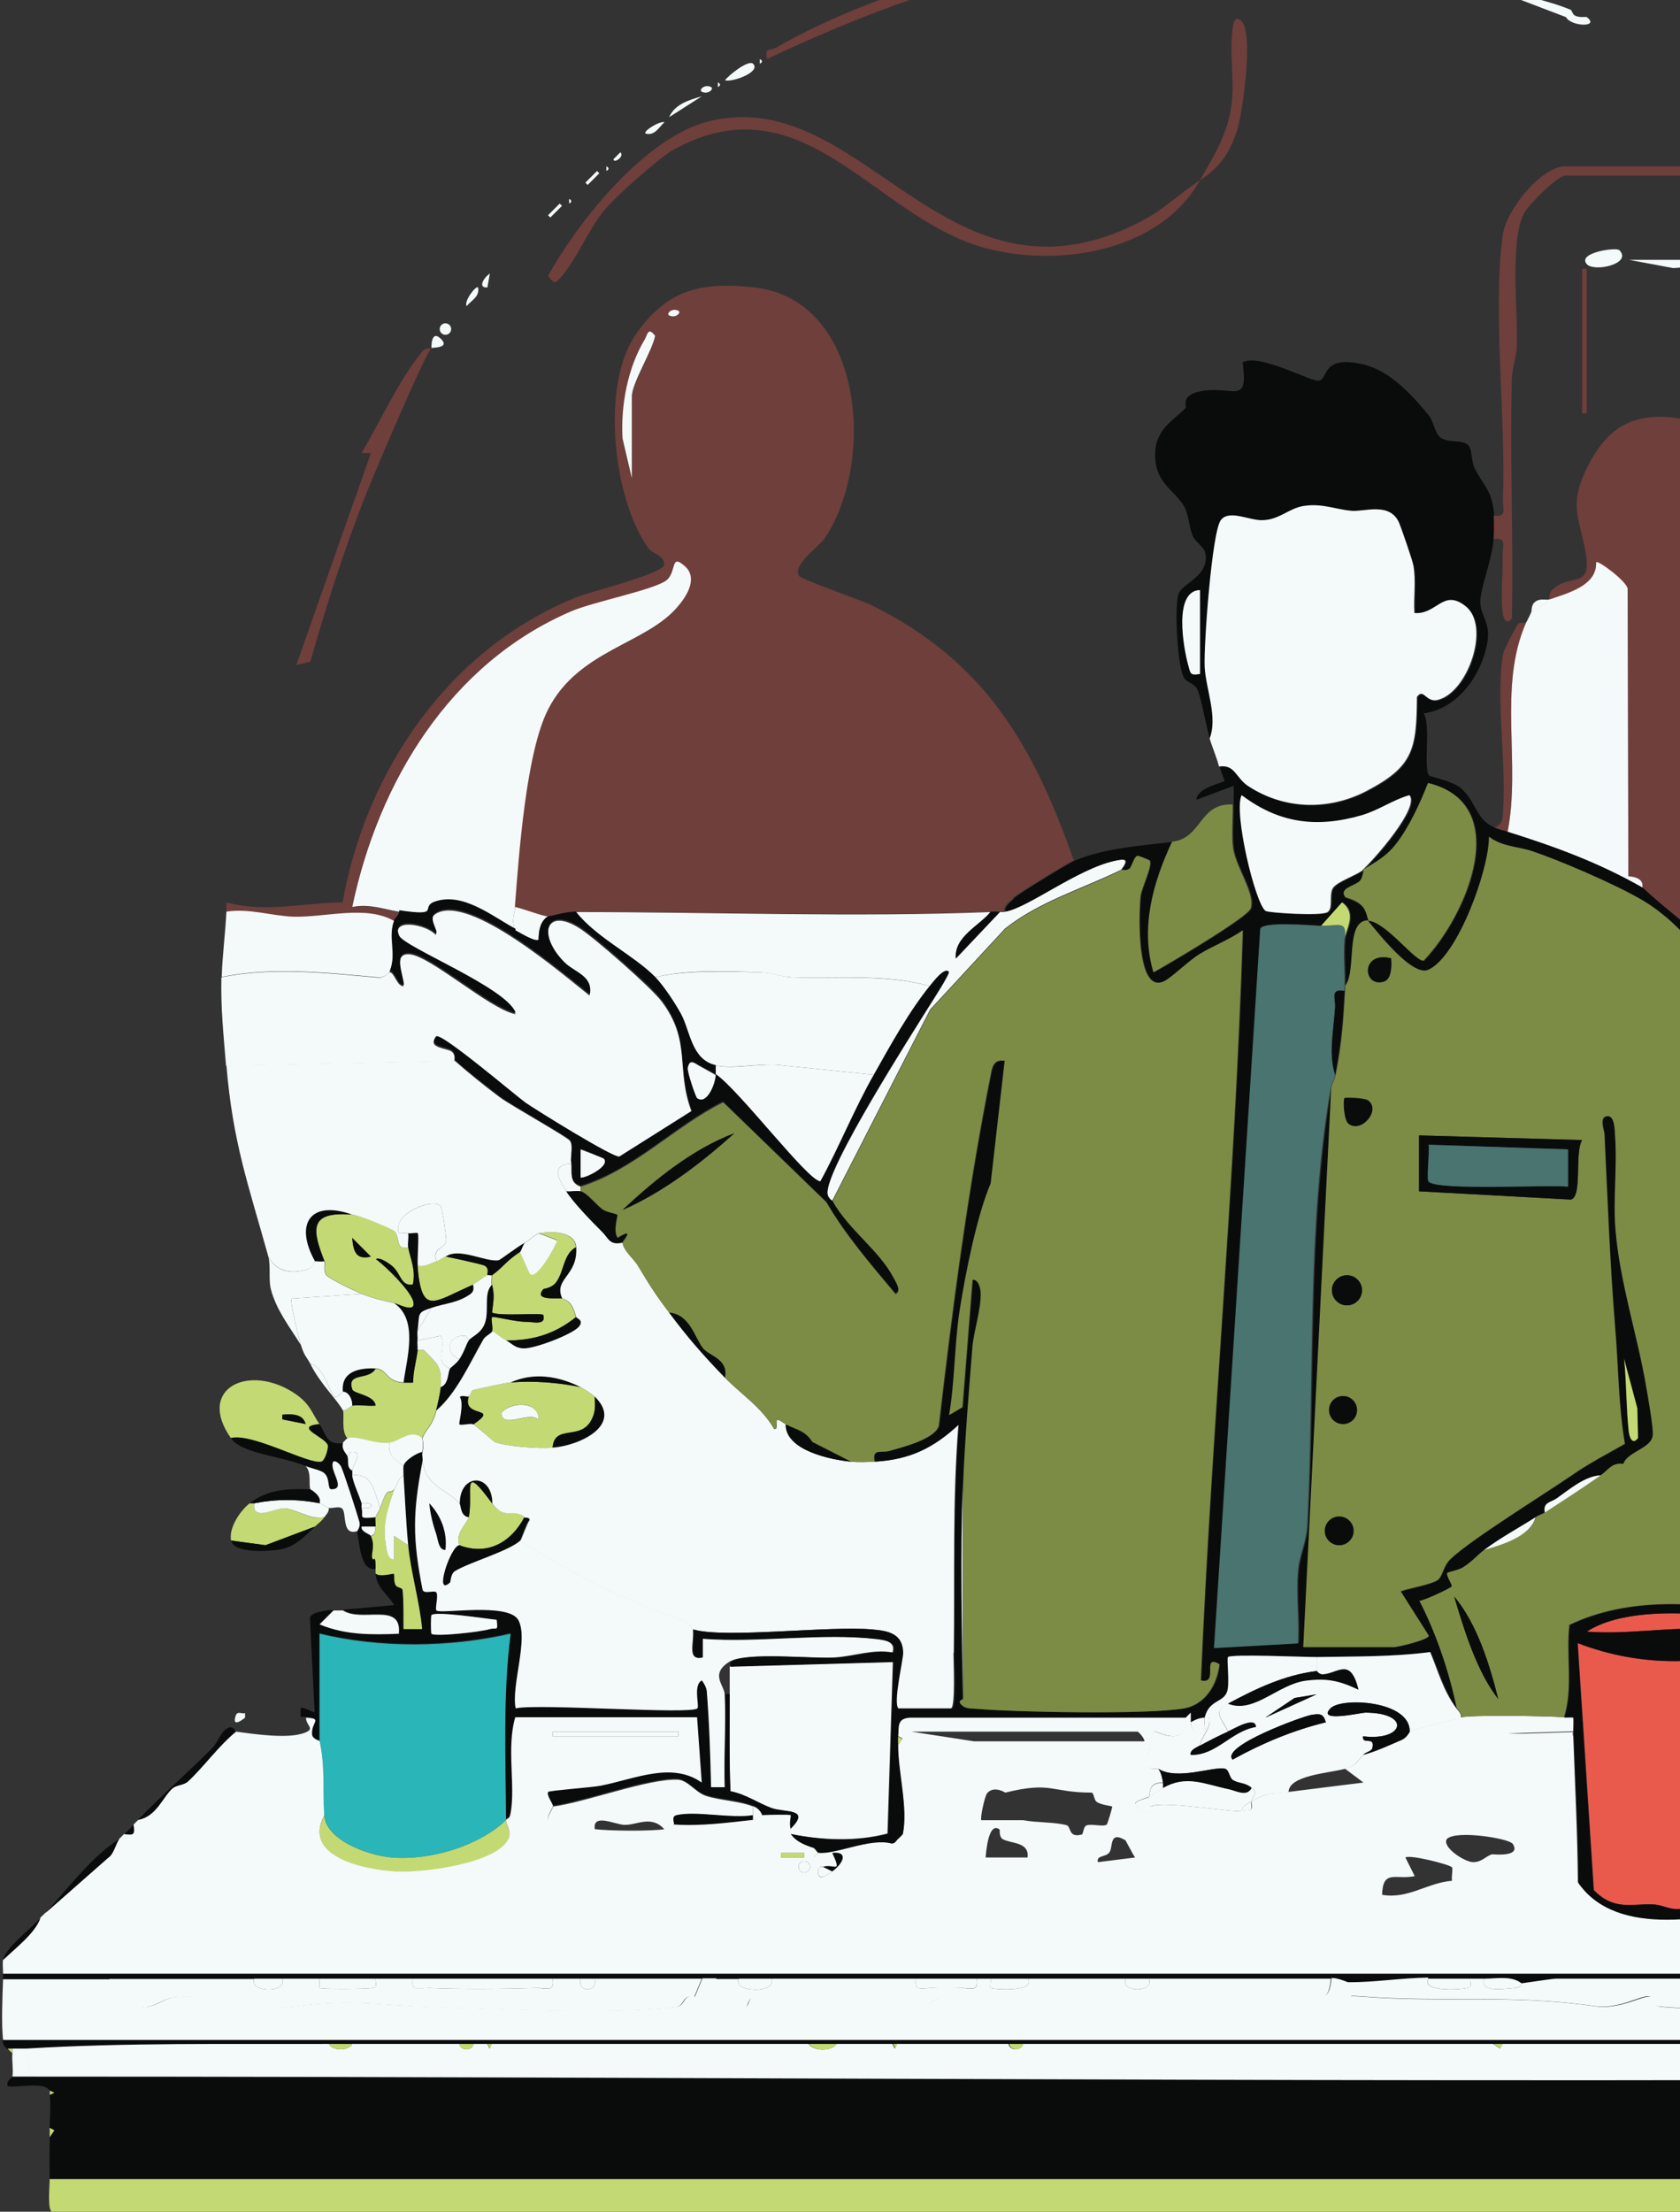 <svg width="351" height="462" viewBox="0 0 351 462" fill="none" xmlns="http://www.w3.org/2000/svg">
<rect x="0" y="0" width="351" height="462" fill="#333333" stroke="none"/>
<g clip-path="url(#clip0_573_8055)">
<path d="M323.736 125.205C327.556 123.857 333.697 122.359 333.472 117.416C333.922 116.966 339.838 121.385 340.063 122.958L340.213 183.022C343.957 183.322 342.984 185.344 343.208 185.494C333.997 180.251 325.009 176.956 314.974 173.81C317.82 159.356 312.877 143.479 318.868 129.998C319.617 129.249 319.692 128.2 319.842 128.051C320.591 127.377 321.864 127.002 323.736 125.13V125.205Z" fill="#F4F9F9"/>
<path d="M168.033 387.032H163.165V388.005H168.033V387.032Z" fill="#C3D973"/>
<path d="M157.323 377.296V379.243C152.83 379.992 145.34 378.269 141.371 379.243C140.173 379.542 141.071 380.89 140.847 381.265C140.023 382.538 140.098 382.089 138.899 382.239C136.203 379.018 133.058 381.265 130.511 381.19C128.564 381.19 123.621 378.569 124.295 382.239C120.775 381.789 118.453 379.393 114.559 380.291C114.259 379.243 115.533 377.895 115.533 377.371C122.348 376.472 135.379 371.529 141.521 371.754C143.618 371.754 145.265 374.375 147.437 375.124C150.358 376.097 154.327 376.172 157.398 377.371L157.323 377.296Z" fill="#F4F9F9"/>
<path d="M157.323 379.243V380.217C151.856 380.816 146.314 381.565 140.772 381.19C140.996 380.816 140.173 379.468 141.296 379.168C145.34 378.195 152.755 379.917 157.248 379.168L157.323 379.243Z" fill="#0A0C0C"/>
<path d="M159.27 379.243C159.27 379.243 158.222 380.141 157.323 380.216V377.295C158.297 377.67 158.896 378.269 159.27 379.243Z" fill="#F4F9F9"/>
<path d="M171.927 389.953C174.249 389.204 175.972 391.6 173.875 387.032C177.245 386.657 176.346 389.129 173.875 390.926L171.927 389.953Z" fill="#0A0C0C"/>
<path d="M168.033 391.151C168.695 391.151 169.231 390.614 169.231 389.953C169.231 389.291 168.695 388.754 168.033 388.754C167.371 388.754 166.835 389.291 166.835 389.953C166.835 390.614 167.371 391.151 168.033 391.151Z" fill="#F4F9F9"/>
<path d="M173.875 390.926C172.152 392.199 170.654 392.799 170.954 390.477C171.103 389.803 171.628 390.102 171.927 389.953L173.875 390.926Z" fill="#F4F9F9"/>
<path d="M170.955 387.032L169.98 388.005V386.058C170.355 386.208 170.73 387.032 170.955 387.032Z" fill="#F4F9F9"/>
<path d="M152.455 348.087L186.532 347.114L185.408 382.988C178.818 384.71 171.778 384.411 165.112 383.063C164.962 382.913 165.187 382.389 165.112 382.089C169.606 377.67 163.839 378.719 161.218 377.745C158.372 376.697 155.75 374.749 152.605 374.225C152.38 367.485 152.455 360.669 152.455 353.929V348.087Z" fill="#F4F9F9"/>
<path d="M187.505 364.639C187.505 364.04 187.43 363.291 187.505 362.691L188.479 363.216L187.505 364.639Z" fill="#C3D973"/>
<path d="M187.505 384.111C187.505 384.111 188.48 383.212 188.48 383.137L187.505 384.111Z" fill="#C3D973"/>
<path d="M146.613 346.14C146.613 344.867 146.613 343.519 146.613 342.245C158.222 343.144 171.628 340.972 183.012 342.32C184.734 342.545 187.206 342.844 186.457 345.166C182.263 344.417 178.293 345.99 174.324 346.215C169.156 346.514 155.75 345.016 152.38 347.113C148.261 349.735 151.332 351.981 151.407 353.929C151.706 360.37 151.182 366.96 151.407 373.401H148.486C148.336 366.81 148.111 359.995 147.587 353.33C147.512 352.056 146.613 351.158 146.538 351.008C146.464 349.435 146.538 347.713 146.538 346.14H146.613Z" fill="#F4F9F9"/>
<path d="M370.47 343.219L368.597 395.12C367.174 397.292 353.693 398.715 350.548 398.79C348.751 398.79 347.103 397.891 345.53 397.816C340.812 397.592 337.367 399.239 333.023 394.821L329.653 343.219C343.134 348.387 356.989 348.087 370.544 343.219H370.47Z" fill="#EA5A4C"/>
<path d="M368.522 342.246C368.073 342.62 359.46 340.373 357.363 340.298C348.676 339.774 340.138 341.497 331.525 340.823C338.265 336.479 349.499 336.703 357.363 337.378C358.412 337.452 371.518 339.624 368.522 342.246Z" fill="#EA5A4C"/>
<path d="M88.197 305.248C86.174 315.958 86.1 321.125 88.197 331.91C88.421 333.033 90.668 332.135 91.043 332.509C91.642 333.108 90.818 335.954 91.117 336.329C91.866 337.153 106.021 334.606 108.193 338.276C110.515 342.171 106.77 352.056 107.669 356.775C112.387 355.726 144.292 358.123 145.64 356.775C146.089 356.325 144.666 351.757 146.613 350.933C146.613 351.083 147.512 352.056 147.662 353.255C148.186 359.845 148.411 366.661 148.561 373.326H151.481C151.257 366.885 151.781 360.295 151.481 353.854H152.455C152.455 360.594 152.305 367.41 152.605 374.15C155.75 374.749 158.372 376.621 161.218 377.67C163.914 378.644 169.606 377.67 165.112 382.014C164.738 380.591 165.262 379.168 165.112 379.093C164.887 378.943 160.319 379.018 159.27 379.093C158.896 378.119 158.297 377.52 157.323 377.146C154.253 375.947 150.358 375.873 147.362 374.899C145.19 374.15 143.543 371.604 141.446 371.529C135.304 371.304 122.273 376.247 115.458 377.146C115.458 376.771 113.96 374.674 114.484 374.225C114.934 373.925 123.322 373.326 125.344 372.952C132.608 371.529 140.247 367.859 146.539 372.278L145.565 358.647H107.594C105.797 364.863 107.594 373.027 106.62 378.644C106.396 379.842 106.096 379.617 105.647 380.067C105.572 367.185 104.973 353.854 106.62 341.122C93.888 344.043 79.359 344.193 66.702 341.122V363.515C66.702 363.515 65.204 363.066 65.129 362.167C64.83 359.546 67.526 358.872 63.781 358.647C63.482 358.647 63.107 358.647 62.808 358.647V356.7C63.931 356.775 64.68 357.374 65.729 357.673L64.755 337.902C65.055 336.703 68.5 336.329 69.698 336.254L66.777 339.175C72.244 341.422 77.487 341.347 83.329 341.122C84.003 334.382 75.615 338.875 71.645 336.254L82.355 335.28C80.932 332.959 78.535 331.536 78.46 328.465C79.359 329.289 82.13 328.465 82.28 328.54C82.505 328.914 82.205 330.113 82.729 331.011C82.954 331.386 83.928 331.461 84.077 331.835C84.452 333.333 84.077 339.849 84.302 340.073H88.197C87.672 334.382 85.8 328.091 85.276 322.548C84.826 317.83 84.602 312.513 84.302 307.944C84.302 307.345 84.227 306.446 84.302 305.997C84.527 304.874 86.998 303.301 88.197 303.076C88.047 303.675 88.346 304.424 88.197 305.023V305.248ZM103.774 338.351C101.528 338.126 90.968 336.479 90.144 337.377C89.994 337.527 89.994 341.122 90.144 341.272C90.818 341.946 100.404 340.897 102.351 340.298C103.7 339.849 104.074 340.897 103.774 338.351Z" fill="#0A0C0C"/>
<path d="M71.645 336.404C75.615 339.025 84.003 334.531 83.329 341.272C77.562 341.497 72.244 341.571 66.777 339.325L69.698 336.404C70.372 336.404 70.971 336.404 71.645 336.404Z" fill="#F4F9F9"/>
<path d="M66.777 363.665V341.272C79.434 344.343 93.963 344.193 106.695 341.272C105.048 354.004 105.647 367.26 105.722 380.217C100.18 385.459 90.294 388.679 81.831 388.005C77.037 387.631 68.2 384.411 67.751 379.243C67.301 374.075 67.975 369.132 66.777 363.665Z" fill="#2AB5B8"/>
<path d="M67.751 379.243C68.125 384.41 77.037 387.631 81.831 388.005C90.294 388.679 100.179 385.459 105.722 380.216C105.722 381.34 106.92 382.463 106.246 384.111C103.849 389.428 88.047 391.301 82.804 391.001C76.663 390.701 63.032 388.005 67.751 379.318V379.243Z" fill="#C3D973"/>
<path d="M103.774 338.351C104.074 340.897 103.774 339.924 102.351 340.298C100.404 340.897 90.818 341.946 90.144 341.272C89.994 341.122 89.994 337.527 90.144 337.377C90.968 336.479 101.528 338.126 103.774 338.351Z" fill="#F4F9F9"/>
<path d="M87.223 281.957H88.496C91.417 285.027 92.316 285.102 92.091 289.745C92.091 290.719 91.417 293.49 91.117 294.614C90.144 298.283 88.945 298.358 88.197 300.455C85.875 298.433 83.329 301.204 81.381 301.429C78.311 301.803 74.866 299.931 72.619 300.455C71.196 299.107 72.02 295.437 71.645 294.614C72.394 294.688 73.293 293.64 73.592 293.64C75.165 293.415 76.888 293.79 78.46 293.64C78.236 291.393 73.892 291.243 73.592 290.27C72.394 286.525 77.037 288.472 78.46 285.926C81.007 286.001 80.483 288.622 84.302 288.847C84.976 288.847 85.575 288.847 86.249 288.847C86.249 286.525 86.998 284.353 87.223 282.031V281.957Z" fill="#C3D973"/>
<path d="M66.777 297.534C61.16 298.133 68.2 300.23 68.575 302.028C68.724 302.702 67.975 305.248 67.151 305.398C64.38 305.922 52.772 299.332 48.278 300.455C40.864 289.97 52.173 284.578 61.834 291.243C64.905 293.415 65.129 295.138 66.777 297.534ZM63.856 297.459C63.257 295.287 60.786 295.362 58.988 295.512V296.486L63.856 297.459Z" fill="#C3D973"/>
<path d="M82.355 311.09C80.932 315.434 79.958 318.354 80.632 322.998C80.782 323.822 81.082 325.919 82.355 325.694V320.826L85.276 322.773C85.8 328.315 87.672 334.606 88.197 340.298H84.302C84.302 340.298 84.377 333.483 84.077 332.06C84.002 331.686 83.029 331.611 82.729 331.236C82.13 330.337 82.505 329.139 82.28 328.765C82.205 328.615 79.359 329.514 78.46 328.69C78.46 328.39 78.46 328.016 78.46 327.716C78.46 324.046 78.011 326.668 77.712 325.32C77.562 324.646 78.385 322.848 77.487 320.901C78.46 320.601 78.311 319.777 78.46 318.954C78.535 318.354 78.311 317.531 78.46 317.006C78.535 316.632 79.135 315.808 79.434 315.059C81.082 310.116 81.157 312.438 82.355 311.165V311.09Z" fill="#C3D973"/>
<path d="M53.147 314.011C52.547 317.905 57.49 314.909 59.438 315.059C61.984 315.209 64.755 317.606 67.751 316.932C67.002 317.98 66.552 318.13 65.803 318.879L55.468 322.773L48.278 321.8C47.754 319.178 50.151 315.584 52.173 314.011H53.147Z" fill="#C3D973"/>
<path d="M81.381 301.354C80.932 303.825 82.505 304.874 84.302 306.222C84.227 306.671 84.302 307.57 84.302 308.169C83.179 308.693 82.879 310.565 82.355 311.09C81.157 312.363 81.082 310.041 79.434 314.984C78.161 311.839 78.011 307.645 73.592 308.169C73.592 307.869 73.592 307.495 73.592 307.195C73.592 306.072 76.363 302.851 73.143 303.301L72.619 304.274C72.394 303.525 71.271 302.926 71.645 301.354C71.645 301.354 72.544 300.38 72.619 300.38C74.865 299.856 78.311 301.728 81.381 301.354Z" fill="#F4F9F9"/>
<path d="M66.777 297.534C68.2 299.631 68.2 301.953 71.645 301.429C71.271 303.002 72.394 303.601 72.619 304.35C72.844 305.174 72.319 306.596 73.592 307.271C73.592 307.57 73.592 307.945 73.592 308.244C73.592 309.517 75.09 312.513 75.54 314.086C75.615 314.385 75.465 314.76 75.54 315.059C76.064 316.932 74.491 317.381 78.46 317.007C78.311 317.531 78.535 318.355 78.46 318.954H75.54C75.39 320.077 77.337 320.527 77.487 320.901C78.386 322.848 77.487 324.646 77.712 325.32C78.086 326.668 78.46 324.047 78.46 327.716C75.24 328.241 75.165 322.324 74.566 319.927C74.566 319.853 75.315 319.029 75.015 317.905C74.566 316.333 71.645 307.121 71.121 306.222C70.896 305.773 70.222 305.173 69.623 305.248C68.425 306.896 72.469 311.09 69.174 311.09C68.275 311.09 69.024 308.768 67.676 307.72C66.927 307.121 64.905 306.746 63.781 306.222C58.988 304.125 50.525 303.751 48.204 300.38C52.697 299.257 64.231 305.848 67.077 305.323C67.9 305.173 68.575 302.702 68.5 301.953C68.2 300.156 61.085 298.059 66.702 297.459L66.777 297.534Z" fill="#0A0C0C"/>
<path d="M74.566 319.852C71.346 320.826 72.469 316.033 71.495 315.134C70.896 314.535 69.473 315.134 68.724 314.984C68.05 314.834 67.376 314.16 66.777 314.011C67.227 312.363 64.905 311.314 64.83 311.09C64.455 310.041 65.129 307.57 63.856 306.222C64.98 306.746 67.002 307.046 67.751 307.72C69.024 308.843 68.35 311.09 69.249 311.09C72.619 311.09 68.5 306.896 69.698 305.248C70.297 305.173 70.896 305.772 71.196 306.222C71.72 307.12 74.641 316.257 75.09 317.905C75.39 318.954 74.566 319.777 74.641 319.927L74.566 319.852Z" fill="#F4F9F9"/>
<path d="M66.777 314.011C67.376 314.161 68.05 314.835 68.724 314.985C68.724 315.883 68.2 316.333 67.751 316.932C64.755 317.531 61.984 315.209 59.438 315.059C57.49 314.985 52.547 317.905 53.147 314.011C57.715 313.112 62.209 313.112 66.777 314.011Z" fill="#F4F9F9"/>
<path d="M65.803 318.879C63.632 320.976 61.609 323.148 58.464 323.672C56.217 324.047 48.878 324.571 48.278 321.8L55.468 322.773L65.803 318.879Z" fill="#0A0C0C"/>
<path d="M64.83 311.09C64.83 311.09 67.226 312.363 66.777 314.01C62.209 313.112 57.715 313.112 53.147 314.01H52.173C55.992 311.09 59.812 310.94 64.83 311.09Z" fill="#0A0C0C"/>
<path d="M106.695 288.772C111.563 288.397 116.506 288.772 121.299 289.745C122.048 290.12 123.621 291.168 124.22 291.693C124.37 293.715 124.445 295.287 123.322 297.085C121 300.83 115.907 297.684 115.458 302.402C112.537 302.627 105.871 302.178 103.325 301.204C103.025 301.129 99.58 297.834 98.906 297.534C104.673 293.565 96.435 296.411 97.933 291.693C98.157 291.543 98.307 290.569 98.906 290.345C100.03 289.97 105.647 288.847 106.695 288.772ZM112.537 296.561C112.687 292.591 106.695 292.666 104.748 295.138C104.898 298.658 110.665 294.688 112.537 296.561Z" fill="#C3D973"/>
<path d="M73.592 253.721C75.09 253.871 81.531 256.418 82.355 257.167C83.703 258.29 82.355 261.211 85.276 260.537C85.8 263.083 86.923 265.405 86.249 268.326C83.628 268.7 83.853 266.079 81.906 264.431C81.306 263.907 79.359 262.484 78.535 263.008C80.707 264.656 85.575 269.449 86.324 271.771C87.073 274.467 83.329 272.445 82.43 272.22C80.033 271.696 77.936 271.172 75.615 270.273C74.341 269.749 68.949 267.202 68.275 266.378C67.451 265.33 68.05 264.057 67.826 263.458C65.204 256.792 64.53 252.973 73.667 253.721H73.592ZM77.487 262.484L73.592 258.59C73.817 261.435 74.416 263.233 77.487 262.484Z" fill="#C3D973"/>
<path d="M112.537 257.616C115.308 257.092 120.101 257.242 120.326 260.537C117.705 261.96 117.929 265.48 116.282 267.727C115.308 269.15 113.585 269.15 113.511 269.299C111.339 271.846 116.731 271.022 117.405 271.247C119.502 271.846 119.727 273.419 120.326 275.141C115.832 278.736 111.339 280.009 105.722 280.009C104.673 279.485 103.849 278.661 102.801 278.062C103.1 277.388 102.501 275.441 102.801 275.141C103.025 274.841 107.669 276.19 110.065 276.115C111.339 276.115 114.11 276.864 113.511 274.692C113.361 274.167 104.224 275.066 102.801 274.167C103.1 271.546 103.4 270.647 102.801 268.326C102.651 267.802 102.876 266.978 102.801 266.379C105.272 264.581 105.497 263.607 108.642 261.51L110.59 265.854C111.938 268.026 116.431 259.563 116.431 259.039L112.537 257.541V257.616Z" fill="#C3D973"/>
<path d="M102.801 314.01C105.422 317.605 107.145 314.759 109.616 316.931C106.92 322.174 101.902 325.02 95.986 322.773C94.937 320.376 97.708 318.055 97.933 316.931C98.981 311.764 96.21 305.023 102.801 314.01Z" fill="#C3D973"/>
<path d="M93.065 262.484C93.514 262.484 100.854 264.132 101.228 264.357C102.127 264.881 101.902 265.555 101.827 266.379C100.854 266.978 99.88 267.652 98.906 268.326C90.593 271.921 88.122 275.066 87.223 264.432C88.721 264.731 89.919 263.832 91.117 263.458C91.717 263.308 92.615 262.484 93.065 262.484Z" fill="#C3D973"/>
<path d="M85.276 257.616C84.677 257.541 84.003 257.616 83.329 257.616C81.831 253.572 90.144 250.276 92.016 251.849C92.391 252.149 93.214 257.991 93.214 259.114C93.139 260.836 90.069 260.612 91.192 263.458C89.994 263.832 88.796 264.731 87.298 264.431C87.148 262.933 87.597 258.065 87.298 257.616C87.223 257.466 85.95 257.691 85.351 257.616H85.276Z" fill="#F4F9F9"/>
<path d="M102.801 268.326C103.325 270.647 103.1 271.546 102.801 274.167C104.224 274.991 113.361 274.167 113.511 274.692C114.185 276.938 111.414 276.115 110.065 276.115C107.594 276.115 103.025 274.841 102.801 275.141C102.501 275.441 103.025 277.388 102.801 278.062C102.651 278.511 101.303 279.035 100.928 279.784C98.082 284.727 95.386 290.943 91.117 294.613C91.417 293.49 92.016 290.719 92.091 289.745C93.814 289.071 93.514 286.675 94.038 285.851C94.263 285.551 95.311 284.877 95.986 283.903C97.109 282.181 97.334 280.908 97.933 280.009C98.457 279.185 100.629 278.586 101.378 276.189C102.202 273.418 100.928 270.198 102.801 268.326Z" fill="#0A0C0C"/>
<path d="M112.537 257.616L116.431 259.114C116.431 259.638 111.938 268.101 110.59 265.929L108.642 261.586C108.642 261.586 109.242 260.088 109.616 259.638C110.44 259.189 111.863 257.841 112.537 257.691V257.616Z" fill="#F4F9F9"/>
<path d="M115.458 302.327C115.832 297.609 120.925 300.755 123.322 297.01C124.445 295.213 124.445 293.64 124.22 291.618C130.436 297.609 121 301.953 115.458 302.327Z" fill="#0A0C0C"/>
<path d="M88.197 300.38C88.197 300.38 88.571 301.578 88.197 303.301C86.998 303.525 84.527 305.098 84.302 306.222C82.505 304.948 80.932 303.825 81.381 301.354C83.329 301.129 85.875 298.358 88.197 300.38Z" fill="#F4F9F9"/>
<path d="M105.722 280.009C111.339 280.009 115.757 278.736 120.326 275.141C120.401 275.366 121.899 275.74 120.925 277.088C119.652 278.736 111.563 281.807 109.242 281.657C107.519 281.582 106.92 280.683 105.722 280.009Z" fill="#0A0C0C"/>
<path d="M73.592 253.721C64.455 252.973 65.129 256.792 67.751 263.458C67.151 263.607 66.178 263.233 65.803 263.458C61.46 255.669 64.83 250.576 73.592 253.721Z" fill="#0A0C0C"/>
<path d="M109.616 259.563C109.242 260.013 108.942 261.286 108.642 261.511C105.497 263.608 105.272 264.581 102.801 266.379C102.576 266.529 102.052 266.229 101.827 266.379C101.902 265.555 102.127 264.881 101.228 264.357C100.854 264.132 93.439 262.484 93.065 262.484C95.836 260.462 101.602 263.758 104.149 263.233C104.448 263.233 107.968 260.462 109.616 259.563Z" fill="#0A0C0C"/>
<path d="M97.933 291.693C96.435 296.411 104.673 293.565 98.906 297.534C98.307 297.235 96.36 297.834 95.986 297.534C95.761 297.385 97.034 293.265 96.06 291.768C96.585 291.393 97.633 291.767 97.933 291.693Z" fill="#0A0C0C"/>
<path d="M121.299 289.745C116.506 288.772 111.563 288.397 106.695 288.772C111.488 286.6 116.656 287.424 121.299 289.745Z" fill="#0A0C0C"/>
<path d="M117.405 271.247C116.731 271.022 111.339 271.846 113.511 269.3C113.66 269.15 115.308 269.15 116.282 267.727C117.854 265.48 117.705 261.96 120.326 260.537C120.7 266.603 115.533 267.053 117.405 271.247Z" fill="#0A0C0C"/>
<path d="M102.801 314.011C96.21 305.024 98.981 311.764 97.933 316.932C96.135 316.707 96.36 314.46 95.986 314.011C95.986 307.57 102.801 307.57 102.801 314.011Z" fill="#0A0C0C"/>
<path d="M108.642 321.8C106.321 324.047 97.933 326.443 95.012 328.166C94.113 328.765 94.188 330.338 93.963 330.562C90.443 333.783 94.113 322.773 95.911 322.773C101.827 325.02 106.77 322.174 109.541 316.932C109.616 317.007 110.515 316.782 110.515 317.456C109.916 318.205 108.792 321.575 108.568 321.8H108.642Z" fill="#0A0C0C"/>
<path d="M85.276 322.773L82.355 320.826V325.694C81.082 325.994 80.782 323.897 80.632 322.998C79.883 318.28 80.932 315.359 82.355 311.09C82.879 310.566 83.179 308.693 84.302 308.169C84.602 312.737 84.826 318.055 85.276 322.773Z" fill="#F4F9F9"/>
<path d="M85.276 257.616C85.875 257.691 87.148 257.466 87.223 257.616C87.522 258.066 87.073 262.934 87.223 264.432C88.122 275.066 90.593 271.921 98.906 268.326C98.831 268.326 99.356 269.599 98.307 270.348C95.611 272.22 92.99 272.295 90.219 273.194C86.998 274.243 87.822 274.392 87.298 278.062C87.223 278.661 87.373 279.41 87.298 280.009C87.223 280.608 87.373 281.357 87.298 281.957C86.998 284.203 86.324 286.45 86.324 288.772C85.725 288.847 85.051 288.772 84.377 288.772C85.051 283.679 87.522 275.74 82.43 272.22C83.329 272.445 87.073 274.467 86.324 271.771C85.65 269.374 80.707 264.581 78.535 263.009C79.359 262.559 81.306 263.982 81.906 264.432C83.853 266.079 83.703 268.7 86.249 268.326C86.923 265.405 85.8 263.083 85.276 260.537C85.126 259.713 85.425 258.515 85.276 257.616Z" fill="#0A0C0C"/>
<path d="M78.46 285.851C77.037 288.472 72.394 286.45 73.592 290.195C73.892 291.168 78.236 291.393 78.46 293.565C76.888 293.715 75.165 293.415 73.592 293.565C73.592 292.367 72.918 290.644 71.645 290.644C71.196 286.45 74.941 285.626 78.46 285.776V285.851Z" fill="#0A0C0C"/>
<path d="M87.223 280.009L92.091 279.036C93.364 281.582 90.593 284.503 94.038 285.851C93.514 286.675 93.814 289.071 92.091 289.745C92.316 285.102 91.417 285.027 88.496 281.956H87.223C87.298 281.282 87.148 280.608 87.223 280.009Z" fill="#F4F9F9"/>
<path d="M63.856 297.459L58.988 296.485V295.512C60.786 295.362 63.257 295.212 63.856 297.459Z" fill="#0A0C0C"/>
<path d="M73.592 308.169C78.011 307.645 78.161 311.839 79.434 314.985C79.135 315.733 78.535 316.557 78.46 316.932C74.491 317.306 76.064 316.857 75.54 314.985C78.311 315.359 78.311 313.636 75.54 314.011C75.09 312.438 73.667 309.442 73.592 308.169Z" fill="#F4F9F9"/>
<path d="M78.46 318.879C78.311 319.703 78.46 320.527 77.487 320.826C77.337 320.452 75.39 320.002 75.54 318.879H78.46Z" fill="#F4F9F9"/>
<path d="M72.619 304.275L73.143 303.301C76.363 302.852 73.592 306.072 73.592 307.195C72.319 306.521 72.918 305.098 72.619 304.275Z" fill="#F4F9F9"/>
<path d="M75.54 314.011C78.311 313.636 78.311 315.359 75.54 314.984C75.465 314.685 75.615 314.31 75.54 314.011Z" fill="#F4F9F9"/>
<path d="M93.065 323.747C91.642 323.897 91.492 321.425 91.117 320.377C90.443 318.429 89.769 316.033 89.695 314.011C92.166 316.632 93.514 320.077 93.065 323.747Z" fill="#0A0C0C"/>
<path d="M112.537 296.561C110.665 294.614 104.898 298.658 104.748 295.138C106.695 292.741 112.687 292.591 112.537 296.561Z" fill="#F4F9F9"/>
<path d="M77.487 262.484C74.416 263.233 73.817 261.436 73.592 258.59L77.487 262.484Z" fill="#0A0C0C"/>
<path d="M102.801 268.326C101.003 270.123 102.202 273.419 101.378 276.19C100.629 278.586 98.457 279.185 97.933 280.009L97.409 279.111C93.814 278.511 92.54 282.556 95.986 283.904C95.311 284.877 94.263 285.551 94.038 285.851C90.593 284.503 93.289 281.582 92.091 279.036L87.223 280.009C87.298 279.41 87.148 278.661 87.223 278.062L90.144 273.194C92.99 272.22 95.536 272.22 98.232 270.348C99.356 269.599 98.757 268.401 98.831 268.326C99.805 267.727 100.779 266.978 101.752 266.379C101.977 266.229 102.501 266.528 102.726 266.379C102.801 266.978 102.576 267.802 102.726 268.326H102.801Z" fill="#F4F9F9"/>
<path d="M97.933 280.009C97.334 280.908 97.109 282.181 95.985 283.904C92.54 282.556 93.739 278.511 97.408 279.11L97.933 280.009Z" fill="#F4F9F9"/>
<path d="M90.144 273.194L87.223 278.062C87.747 274.392 86.923 274.242 90.144 273.194Z" fill="#F4F9F9"/>
<path d="M64.83 284.877C67.601 285.327 68.949 291.019 69.773 291.693C70.372 292.217 71.495 290.719 71.645 290.719C72.918 290.719 73.667 292.442 73.592 293.64C73.293 293.64 72.394 294.688 71.645 294.614C70.447 292.367 66.777 288.922 64.83 284.877Z" fill="#F4F9F9"/>
<path d="M129.613 31.812C130.586 32.711 128.115 34.284 128.19 33.236L129.613 31.812Z" fill="#F4F9F9"/>
<path d="M199.189 345.167C199.189 346.964 199.638 356.7 198.664 356.85H187.505C186.307 355.652 188.479 346.739 188.479 345.167H199.189Z" fill="#F4F9F9"/>
<path d="M447.385 376.322C447.385 376.322 449.557 376.696 450.606 377.445C463.188 385.983 481.312 399.389 492.846 409.125C494.418 410.398 495.841 411.372 495.991 413.319C493.145 413.094 490.149 413.319 487.229 413.319C484.982 413.319 482.66 413.319 480.413 413.319C479.44 413.319 478.466 413.319 477.492 413.319C475.47 413.469 473.598 413.619 471.651 414.293C464.985 413.843 457.945 414.442 451.205 414.293C448.359 414.293 445.438 413.319 443.416 413.319C442.143 413.319 440.795 413.319 439.522 413.319C434.504 413.319 430.01 414.293 424.917 414.293C423.644 414.293 422.296 414.293 421.023 414.293C420.723 414.293 420.349 414.293 420.049 414.293C416.454 414.293 412.934 414.293 409.339 414.293C408.066 414.293 406.718 414.293 405.445 414.293C400.577 414.293 395.709 414.293 390.841 414.293C387.92 414.293 384.774 414.293 382.078 414.293C374.514 414.293 366.351 413.319 359.236 413.319H325.159C324.336 413.319 319.542 414.068 317.895 414.293C315.798 412.645 312.727 413.394 310.106 413.319C309.132 413.319 308.159 413.319 307.185 413.319C304.264 413.319 301.343 413.319 298.422 413.319C292.805 413.394 287.488 414.293 281.871 414.293C281.272 414.293 279.624 413.319 277.977 413.319C265.32 413.319 252.663 413.319 240.006 413.319C238.358 413.319 236.785 413.319 235.138 413.319C228.322 413.319 221.507 413.319 214.692 413.319C212.07 413.319 209.524 413.319 206.903 413.319C205.929 413.319 204.956 413.319 203.982 413.319C199.788 413.319 195.519 413.319 191.325 413.319C181.289 413.319 171.179 413.319 161.143 413.319C158.896 413.319 156.574 413.319 154.328 413.319C152.68 413.319 151.107 413.319 149.46 413.319C148.486 413.319 147.512 413.319 146.539 413.319C139.124 413.319 131.635 413.319 124.146 413.319H0.646C0.646 413.319 0.646 412.645 0.646 412.345H493.145L447.385 376.322Z" fill="#0A0C0C"/>
<path d="M498.912 414.293V435.713H484.308C484.158 442.153 484.457 448.744 484.308 455.185H10.382C10.307 452.264 10.382 449.343 10.382 446.422L11.356 444.999L10.382 444.475C10.382 442.303 10.682 439.682 10.382 437.66L11.356 437.21L10.382 436.761C9.409 434.739 3.642 436.162 1.62 435.787C1.171 434.589 2.594 433.99 2.594 433.84H6.488C165.711 433.84 325.159 435.563 484.382 433.84C488.576 433.84 492.845 433.84 497.039 433.84V427.025C493.819 427.025 490.524 427.025 487.303 427.025C475.62 426.8 463.937 427.025 452.253 427.025C451.579 427.025 450.98 427.025 450.306 427.025C445.812 427.025 441.244 427.025 436.675 427.025C435.702 427.025 434.728 427.025 433.755 427.025C432.781 427.025 431.807 427.025 430.834 427.025C427.613 427.025 424.318 427.025 421.098 427.025C406.194 427.025 391.215 427.025 376.311 427.025C375.637 427.025 375.038 427.025 374.364 427.025C354.293 427.025 334.146 427.025 314 427.025C313.326 427.025 312.727 427.025 312.053 427.025C279.324 427.025 246.521 427.025 213.718 427.025C212.744 427.025 211.771 427.025 210.797 427.025C203.008 427.025 195.219 427.025 187.43 427.025C187.131 427.025 186.756 427.025 186.457 427.025C182.562 427.025 178.668 427.025 174.773 427.025C172.826 427.025 170.879 427.025 168.932 427.025C146.913 427.025 124.819 427.025 102.726 427.025C102.426 427.025 102.052 427.025 101.752 427.025C100.779 427.025 99.805 427.025 98.832 427.025C97.858 427.025 96.884 427.025 95.911 427.025C88.496 427.025 81.007 427.025 73.517 427.025C71.87 427.025 70.297 427.025 68.65 427.025C47.529 427.025 26.41 426.725 5.365 427.999C4.391 427.999 3.417 427.999 2.444 427.999H1.47C0.796 427.25 0.646 427.25 0.497 426.051H472.1C473.523 426.576 475.62 425.078 476.444 425.078C483.109 424.928 488.427 426.426 495.916 425.078C496.29 425.003 496.74 425.153 496.89 424.628L495.916 424.179C495.691 420.734 496.29 416.839 495.916 413.469C496.965 413.469 497.938 413.919 498.837 414.443L498.912 414.293Z" fill="#0A0C0C"/>
<path d="M484.307 455.185C484.307 456.608 484.832 461.85 483.783 462H10.907C9.858 461.85 10.382 456.608 10.382 455.185H484.382H484.307Z" fill="#C3D973"/>
<path d="M10.382 446.422C10.382 445.748 10.382 445.149 10.382 444.475L11.357 444.999L10.382 446.422Z" fill="#C3D973"/>
<path d="M10.382 437.66C10.382 437.66 10.457 436.911 10.382 436.686L11.357 437.135L10.382 437.585V437.66Z" fill="#C3D973"/>
<path d="M63.856 358.797C67.601 359.021 64.98 359.621 65.204 362.317C65.279 363.29 66.702 363.59 66.777 363.665C67.975 369.132 67.376 374 67.751 379.243C63.033 388.005 76.663 390.626 82.804 390.926C88.047 391.226 103.849 389.353 106.246 384.036C106.92 382.463 105.722 381.265 105.722 380.141C106.171 379.692 106.471 379.992 106.695 378.718C107.744 373.101 105.797 364.863 107.669 358.722H145.64L146.614 372.352C140.323 367.934 132.683 371.604 125.419 373.027C123.322 373.401 114.934 374 114.559 374.3C114.035 374.749 115.533 376.846 115.533 377.221C115.533 377.745 114.26 379.093 114.559 380.141C118.454 379.243 120.775 381.639 124.295 382.089C127.366 382.463 135.904 382.538 138.9 382.089C140.098 381.939 140.023 382.388 140.847 381.115C146.389 381.489 151.931 380.741 157.398 380.141C158.297 380.067 159.121 379.168 159.345 379.168C160.394 379.093 164.962 379.018 165.187 379.168C165.337 379.243 164.813 380.666 165.187 382.089C165.262 382.388 165.037 382.912 165.187 383.062C166.385 384.71 168.033 385.309 170.055 385.983V387.93L171.029 386.957C174.549 387.256 181.739 383.736 186.157 385.009C186.981 385.159 187.206 384.335 187.58 384.036L188.554 383.062C189.752 377.67 187.505 370.181 187.58 364.564L188.554 363.141L187.58 362.616C187.805 360.669 187.281 358.947 189.977 358.722H247.869C248.094 365.612 241.429 361.343 241.054 361.643C240.605 361.942 239.706 367.709 240.006 368.832C240.305 369.956 241.878 369.282 242.028 369.432C242.627 370.106 242.851 371.454 243.001 372.352C240.68 372.352 240.305 373.251 240.08 375.273C239.107 375.798 237.684 375.947 237.16 376.696C238.882 380.366 256.033 379.467 259.553 378.194C259.927 378.044 260.826 378.494 261.35 377.969C261.874 377.445 261.35 376.621 261.5 376.247C265.319 374.225 264.72 374.899 269.289 374.3C274.456 373.626 279.624 373.027 284.867 372.352L280.972 369.432C283.219 368.833 283.144 368.458 284.867 366.511C287.638 365.762 290.259 364.489 292.955 363.365C294.004 362.916 294.528 361.718 294.603 361.643C297.524 360.594 302.167 359.696 305.313 358.722C307.185 358.198 323.886 358.422 326.732 358.722C327.331 358.722 328.005 358.647 328.679 358.722C328.754 359.696 328.679 360.669 328.679 361.643L315.049 362.092L328.679 362.541C329.054 372.727 329.578 382.987 329.653 393.173C337.741 404.931 357.663 400.437 369.496 397.592C378.483 395.42 387.845 395.644 371.443 390.776C371.893 388.754 370.994 388.08 372.791 385.833C374.514 383.736 380.955 381.34 382.078 380.066C382.602 379.467 382.303 377.52 380.655 378.194L371.368 384.935C370.245 381.115 372.342 379.842 373.316 377.67C373.69 376.846 371.593 377.595 371.368 376.547C370.245 372.278 372.192 363.59 371.368 358.647C373.615 358.722 375.937 358.497 378.184 358.647C378.334 362.691 381.928 365.537 380.131 369.357L386.497 363.59L386.946 359.696C390.017 359.696 393.687 359.321 397.356 359.321C404.471 359.321 415.705 357.449 422.446 358.722C424.018 359.021 431.058 365.013 433.081 366.511C433.904 367.11 435.777 369.731 436.526 367.41C439.896 367.934 438.173 368.308 438.473 372.278C439.521 372.053 440.57 368.533 442.367 370.33C444.315 372.278 439.746 373.701 440.42 374.225C442.517 375.723 445.213 373.925 446.636 374.225C447.76 374.375 447.086 376.097 447.235 376.247L492.995 412.271H0.646C0.646 411.372 0.497 410.174 0.646 409.35C3.193 406.878 7.312 403.808 8.435 400.587C8.735 400.213 9.109 399.988 9.409 399.614L22.59 388.005C23.863 387.181 24.238 384.785 24.987 384.036C25.286 383.736 25.661 383.362 25.96 383.062C28.057 383.287 28.132 383.212 27.908 381.115C28.207 380.815 28.582 380.441 28.881 380.141C32.701 379.467 33.974 375.423 35.996 373.626C36.895 372.802 38.393 372.952 39.291 372.128C42.587 369.057 45.657 364.713 49.327 361.718C53.221 362.242 60.261 363.29 63.707 361.942C65.953 361.044 63.931 360.519 63.931 358.797H63.856ZM115.458 361.718V362.691H141.745V361.718H115.458ZM237.609 361.718H190.426L203.532 363.74H239.107C239.107 363.066 237.983 361.867 237.684 361.718H237.609ZM394.81 365.612L388.07 372.053L386.497 375.348C389.568 373.027 393.462 369.357 394.81 365.612ZM209.898 374.375C209.898 374.375 207.577 372.952 206.229 374.599C205.704 375.273 204.731 379.917 205.03 380.216H213.793C216.489 380.741 220.533 380.591 222.855 381.265C223.829 381.564 223.155 383.961 226 383.212C226.375 383.137 226.3 381.415 227.124 381.265C228.322 380.965 230.569 381.639 231.243 381.115C231.393 380.965 232.441 377.52 232.366 377.37C232.292 377.221 230.12 377.071 229.146 376.397C228.472 375.947 228.622 374.375 227.948 374.449C219.635 374.449 219.784 372.053 210.048 374.449L209.898 374.375ZM208.85 382.164C206.528 380.366 206.004 386.882 205.929 388.005H214.692C215.066 384.71 211.321 385.159 209.524 384.186C208.7 383.736 208.925 382.313 208.85 382.238V382.164ZM315.947 385.084C315.198 384.036 304.339 382.238 302.317 384.111C301.119 385.758 305.987 388.979 307.784 388.979C309.656 388.979 310.405 387.706 311.753 387.331C312.053 387.331 318.119 388.005 315.947 385.009V385.084ZM234.988 384.335C231.692 382.388 232.591 385.908 231.767 386.957C230.943 388.005 229.071 387.481 229.371 388.979L237.16 388.005C236.635 387.331 235.212 384.41 235.063 384.335H234.988ZM168.033 387.032H163.165V388.005H168.033V387.032ZM173.875 390.926C176.346 389.129 177.245 386.657 173.875 387.032C175.972 391.6 174.249 389.203 171.927 389.952C171.628 390.027 171.179 389.803 170.954 390.477C170.654 392.873 172.077 392.199 173.875 390.926ZM303.29 390.027C302.991 389.503 294.528 387.331 293.629 388.005L295.576 391.9C291.607 392.723 288.911 390.402 288.761 395.794C294.153 396.768 298.273 393.248 303.365 392.873C303.216 392.049 303.59 390.477 303.365 390.027H303.29ZM169.231 389.952C169.231 389.278 168.707 388.754 168.033 388.754C167.359 388.754 166.835 389.278 166.835 389.952C166.835 390.626 167.359 391.151 168.033 391.151C168.707 391.151 169.231 390.626 169.231 389.952Z" fill="#F4F9F9"/>
<path d="M261.425 373.401C262.998 374.674 261.949 374.749 261.425 376.322C258.654 377.82 259.627 378.194 259.478 378.269C258.654 378.793 243.151 376.097 240.605 377.296C239.631 377.445 239.93 376.022 240.005 375.348C241.428 374.525 242.252 373.776 242.926 373.401C247.794 370.63 251.464 372.577 256.781 373.701C258.204 374 260.451 375.348 261.425 373.401Z" fill="#F4F9F9"/>
<path d="M23.039 413.319C21.467 417.064 26.709 419.086 29.405 419.236C32.401 419.46 33.899 417.588 36.295 417.214C44.534 416.09 52.023 420.209 61.535 419.086C73.967 417.513 77.786 418.786 89.769 419.161C103.4 419.61 128.789 420.883 141.446 419.161C143.243 418.936 142.719 416.39 145.19 417.064L146.763 413.244C147.737 413.244 148.71 413.244 149.684 413.244C148.111 416.615 153.728 419.685 155.9 419.086C156.649 418.861 156.125 417.289 157.922 417.064C161.742 416.54 180.39 416.615 184.36 417.064C187.505 417.438 189.452 419.386 192.074 419.161C194.32 419.011 195.519 417.214 197.017 417.064C198.814 416.914 200.387 418.786 202.709 419.086C215.74 420.958 259.403 419.985 271.985 417.139C275.58 416.315 277.677 419.011 278.201 413.169C279.849 413.169 281.496 414.143 282.095 414.143C281.946 417.513 281.496 416.839 284.492 417.064C301.343 418.412 315.947 416.54 333.173 419.086C338.565 419.835 342.984 416.839 344.856 417.064C345.455 417.064 344.856 418.861 346.803 419.161C351.447 419.76 367.624 419.76 372.192 419.161C374.739 418.786 376.012 417.064 378.933 417.064C381.853 417.064 383.127 418.861 385.673 419.161C390.766 419.835 402.674 419.535 408.141 419.161C410.388 419.011 412.41 417.214 413.758 417.363C415.106 417.513 416.454 419.386 418.701 419.161C420.124 419.011 421.547 417.438 424.543 417.139C431.133 416.465 437.349 419.76 444.165 419.236C452.403 418.562 449.407 417.513 458.769 419.161C465.06 420.209 465.884 417.738 467.681 417.289C470.602 416.615 475.77 417.513 479.215 417.289C481.986 417.064 480.263 414.892 480.638 413.394C482.885 413.394 485.206 413.394 487.453 413.394C488.801 418.487 483.858 417.663 480.787 419.835C479.964 420.434 476.668 423.655 476.743 425.077C475.994 425.077 473.897 426.575 472.399 426.126H0.646C0.272 422.98 0.496 416.914 0.646 413.469H23.039V413.319Z" fill="#F4F9F9"/>
<path d="M5.514 427.923L6.488 433.765H2.594C2.818 432.267 2.444 430.47 2.594 428.897V427.923C3.567 427.923 4.541 427.923 5.514 427.923Z" fill="#F4F9F9"/>
<path d="M24.987 384.111C24.238 384.86 23.863 387.256 22.59 388.08L9.409 399.689C14.202 394.446 19.145 387.781 24.987 384.111Z" fill="#0A0C0C"/>
<path d="M49.252 361.718C45.582 364.713 42.512 369.132 39.216 372.128C38.318 372.952 36.82 372.802 35.921 373.626C33.974 375.423 32.626 379.467 28.806 380.141C33.824 374.974 39.366 370.181 44.384 365.088C45.582 363.889 46.331 361.193 47.979 360.819C48.803 360.669 49.177 361.643 49.252 361.718Z" fill="#0A0C0C"/>
<path d="M51.199 357.823V358.797C51.199 358.797 48.278 361.268 49.252 358.348C49.627 357.299 50.6 358.123 51.199 357.823Z" fill="#F4F9F9"/>
<path d="M8.435 400.662C7.312 403.883 3.193 406.953 0.646 409.425C1.171 406.803 6.189 403.134 8.435 400.662Z" fill="#0A0C0C"/>
<path d="M27.907 381.19C28.132 383.287 28.057 383.362 25.96 383.137C26.634 382.463 27.308 381.864 27.907 381.19Z" fill="#0A0C0C"/>
<path d="M2.594 428.897C2.594 428.897 1.92 428.298 1.62 427.923H2.594V428.897Z" fill="#C3D973"/>
<path d="M68.724 426.95C69.398 428.448 72.918 428.448 73.592 426.95C81.007 426.95 88.496 426.95 95.986 426.95C96.135 428.448 98.757 428.448 98.906 426.95C99.88 426.95 100.854 426.95 101.827 426.95L102.277 427.924L102.726 426.95C124.745 426.95 146.838 426.95 168.932 426.95C169.905 428.523 173.875 428.523 174.773 426.95C178.668 426.95 182.562 426.95 186.457 426.95L186.906 427.924L187.355 426.95C195.144 426.95 202.933 426.95 210.722 426.95C210.872 428.448 213.493 428.448 213.643 426.95C246.371 426.95 279.175 426.95 311.978 426.95L313.401 427.924L313.925 426.95C333.997 426.95 354.143 426.95 374.289 426.95L375.712 427.924L376.236 426.95C391.14 426.95 406.119 426.95 421.023 426.95C422.97 428.598 428.587 428.598 430.759 426.95C431.732 426.95 432.706 426.95 433.68 426.95C433.829 428.448 436.451 428.448 436.6 426.95C441.094 426.95 445.663 426.95 450.231 426.95L451.654 427.924L452.178 426.95C463.862 426.95 475.545 426.725 487.228 426.95C487.378 429.796 486.929 432.342 484.307 433.765C325.084 435.488 165.636 433.765 6.413 433.765L5.439 427.924C26.485 426.65 47.529 427.025 68.724 426.95Z" fill="#F4F9F9"/>
<path d="M174.848 426.95C173.949 428.522 169.98 428.522 169.006 426.95C170.954 426.95 172.901 426.95 174.848 426.95Z" fill="#C3D973"/>
<path d="M73.592 426.95C72.918 428.448 69.398 428.448 68.724 426.95C70.372 426.95 71.945 426.95 73.592 426.95Z" fill="#C3D973"/>
<path d="M98.906 426.95C98.757 428.448 96.135 428.448 95.986 426.95C96.959 426.95 97.933 426.95 98.906 426.95Z" fill="#C3D973"/>
<path d="M213.793 426.95C213.643 428.448 211.022 428.448 210.872 426.95C211.846 426.95 212.819 426.95 213.793 426.95Z" fill="#C3D973"/>
<path d="M314 426.95L313.476 427.923L312.053 426.95C312.727 426.95 313.326 426.95 314 426.95Z" fill="#C3D973"/>
<path d="M101.827 426.95C101.827 426.95 102.502 426.95 102.802 426.95L102.352 427.923L101.902 426.95H101.827Z" fill="#C3D973"/>
<path d="M186.531 426.95C186.531 426.95 187.206 426.95 187.506 426.95L187.056 427.923L186.606 426.95H186.531Z" fill="#C3D973"/>
<path d="M141.745 361.718H115.458V362.691H141.745V361.718Z" fill="#F4F9F9"/>
<path d="M328.604 361.718C328.604 361.718 328.604 362.392 328.604 362.691L314.974 362.242L328.604 361.793V361.718Z" fill="#F4F9F9"/>
<path d="M298.422 413.319C296.924 416.016 304.563 415.716 306.586 415.267C307.709 414.967 307.11 414.218 307.185 413.319C308.158 413.319 309.132 413.319 310.106 413.319C309.132 416.24 313.85 415.491 316.471 415.267C318.044 415.117 317.82 414.368 317.894 414.293C319.542 414.068 324.335 413.319 325.159 413.319H359.236C366.425 413.319 374.589 414.218 382.078 414.293C383.875 415.941 389.043 415.941 390.841 414.293C395.709 414.293 400.577 414.293 405.445 414.293C405.819 415.791 409.04 415.716 409.339 414.293C412.934 414.293 416.454 414.293 420.049 414.293L420.498 415.267L420.948 414.293C422.221 414.293 423.569 414.293 424.842 414.293C427.763 416.016 432.706 415.416 436.076 415.267C437.948 415.267 439.971 416.24 439.446 413.319C440.72 413.319 442.068 413.319 443.341 413.319C442.217 416.39 449.257 415.866 451.13 414.293C457.87 414.443 464.91 413.844 471.576 414.293C472.999 414.368 478.166 417.588 477.417 413.319C478.391 413.319 479.365 413.319 480.338 413.319C479.889 414.817 481.686 417.064 478.915 417.214C475.47 417.439 470.302 416.54 467.382 417.214C465.584 417.663 464.76 420.21 458.469 419.086C449.108 417.439 452.103 418.487 443.865 419.161C437.125 419.685 430.908 416.465 424.243 417.064C421.247 417.364 419.899 418.936 418.401 419.086C416.155 419.311 414.881 417.439 413.458 417.289C412.035 417.139 410.088 418.936 407.841 419.086C402.374 419.461 390.466 419.835 385.373 419.086C382.827 418.712 381.554 416.989 378.633 416.989C375.712 416.989 374.439 418.787 371.893 419.086C367.324 419.76 351.072 419.685 346.504 419.086C344.631 418.862 345.156 417.064 344.556 416.989C342.684 416.765 338.265 419.835 332.873 419.011C315.723 416.54 301.118 418.337 284.192 416.989C281.197 416.765 281.721 417.439 281.796 414.068C287.338 414.068 292.73 413.17 298.347 413.095L298.422 413.319Z" fill="#F4F9F9"/>
<path d="M154.402 413.319C152.904 416.24 162.341 416.54 161.218 413.319C171.253 413.319 181.364 413.319 191.4 413.319C190.875 416.24 192.897 415.192 194.77 415.267C196.642 415.341 198.739 415.267 200.686 415.267C202.634 415.267 204.581 416.24 204.057 413.319C205.03 413.319 206.004 413.319 206.977 413.319C207.052 413.844 206.828 415.117 206.977 415.267C207.352 415.566 216.414 416.24 214.766 413.319C221.582 413.319 228.397 413.319 235.212 413.319C233.939 416.165 241.054 416.465 240.08 413.319C252.737 413.319 265.394 413.319 278.051 413.319C277.527 419.161 275.43 416.465 271.835 417.289C259.253 420.135 215.665 421.108 202.559 419.236C200.237 418.936 198.664 416.989 196.867 417.214C195.369 417.364 194.171 419.161 191.924 419.311C189.303 419.461 187.355 417.513 184.21 417.214C180.241 416.764 161.592 416.69 157.772 417.214C155.975 417.438 156.499 419.011 155.75 419.236C153.578 419.835 147.961 416.764 149.534 413.394C151.182 413.394 152.755 413.394 154.402 413.394V413.319Z" fill="#F4F9F9"/>
<path d="M53.147 413.319C51.798 416.165 60.037 416.54 58.988 413.319H66.777C66.852 413.844 66.627 415.117 66.777 415.267C67.226 415.566 76.888 415.491 77.861 415.267C78.985 414.967 78.386 414.218 78.46 413.319H86.249C85.725 416.24 87.747 415.192 89.62 415.267C96.809 415.566 104.898 415.491 112.088 415.267C113.96 415.267 115.982 416.24 115.458 413.319H121.299C120.476 416.24 124.969 416.39 124.22 413.319C131.635 413.319 139.124 413.319 146.613 413.319L145.041 417.139C142.569 416.465 143.093 418.936 141.296 419.236C128.639 420.958 103.25 419.685 89.62 419.236C77.637 418.787 73.817 417.588 61.385 419.161C51.873 420.359 44.459 416.165 36.146 417.289C33.824 417.588 32.251 419.461 29.256 419.311C26.559 419.161 21.317 417.139 22.89 413.394H53.072L53.147 413.319Z" fill="#F4F9F9"/>
<path d="M115.458 413.319C115.982 416.24 113.96 415.192 112.088 415.267C104.898 415.491 96.809 415.566 89.62 415.267C87.747 415.267 85.725 416.24 86.249 413.319H115.458Z" fill="#F4F9F9"/>
<path d="M204.057 413.319C204.581 416.24 202.559 415.192 200.686 415.267C198.814 415.341 196.717 415.341 194.77 415.267C192.823 415.192 190.875 416.24 191.4 413.319C195.594 413.319 199.863 413.319 204.057 413.319Z" fill="#F4F9F9"/>
<path d="M78.46 413.319C78.385 414.218 78.985 415.042 77.861 415.267C76.888 415.491 67.226 415.566 66.777 415.267C66.627 415.117 66.852 413.844 66.777 413.319H78.46Z" fill="#F4F9F9"/>
<path d="M307.185 413.319C307.11 414.218 307.709 415.042 306.586 415.267C304.638 415.716 296.999 416.015 298.422 413.319C301.343 413.319 304.264 413.319 307.185 413.319Z" fill="#F4F9F9"/>
<path d="M214.766 413.319C216.414 416.24 207.352 415.566 206.977 415.267C206.828 415.117 207.052 413.844 206.977 413.319C209.599 413.319 212.145 413.319 214.766 413.319Z" fill="#F4F9F9"/>
<path d="M317.894 414.293C317.894 414.293 318.044 415.117 316.471 415.266C313.85 415.491 309.132 416.24 310.106 413.319C312.727 413.319 315.797 412.645 317.894 414.293Z" fill="#F4F9F9"/>
<path d="M161.218 413.319C162.341 416.54 152.904 416.24 154.402 413.319C156.649 413.319 158.971 413.319 161.218 413.319Z" fill="#F4F9F9"/>
<path d="M58.988 413.319C60.037 416.54 51.798 416.165 53.147 413.319H58.988Z" fill="#F4F9F9"/>
<path d="M240.08 413.319C241.054 416.465 233.939 416.165 235.212 413.319C236.86 413.319 238.433 413.319 240.08 413.319Z" fill="#F4F9F9"/>
<path d="M124.22 413.319C124.969 416.39 120.476 416.24 121.299 413.319H124.22Z" fill="#F4F9F9"/>
<path opacity="0.32" d="M250.715 37.654C252.662 34.209 254.834 30.689 256.107 26.944C258.878 18.856 256.557 13.538 257.53 5.974C257.68 4.626 258.13 3.053 259.478 4.551C261.874 7.023 259.702 23.499 258.429 27.319C256.856 32.187 254.684 35.108 250.715 37.654C242.627 52.183 222.181 55.853 206.678 52.034C182.937 46.192 168.258 16.085 140.697 31.288C137.701 32.936 128.414 41.249 126.168 44.02C123.097 47.765 120.401 54.206 117.405 57.651C115.982 59.298 115.907 59.448 114.484 57.651C120.925 46.042 134.93 28.517 148.261 25.297C180.54 17.508 197.541 67.387 238.358 46.267C242.926 43.945 246.521 40.35 250.715 37.654Z" fill="#EA5A4C"/>
<path opacity="0.32" d="M240.979 -12C241.428 -9.004 240.23 -10.427 238.508 -10.128C231.093 -8.78 222.78 -8.405 215.44 -6.907C196.043 -3.088 177.994 3.952 160.244 12.34C159.72 9.719 160.918 10.693 162.191 9.944C170.879 4.851 182.637 0.058 192.223 -2.938C208.251 -7.956 224.353 -10.577 241.054 -12L240.979 -12Z" fill="#EA5A4C"/>
<path d="M328.23 2.005C328.23 2.005 328.604 2.979 328.979 3.203C329.952 3.803 331.375 3.428 331.525 3.578C334.371 5.75 328.23 5.6 327.181 3.578L312.053 -2.189C316.846 -1.365 323.811 0.208 328.23 2.08V2.005Z" fill="#F4F9F9"/>
<path d="M157.323 13.314C159.121 15.037 152.83 17.283 151.481 16.759C152.155 15.785 156.35 12.415 157.323 13.314Z" fill="#F4F9F9"/>
<path d="M146.613 20.129L139.798 24.473C140.996 21.777 143.917 20.878 146.613 20.129Z" fill="#F4F9F9"/>
<path d="M99.88 60.047C100.254 61.919 98.607 62.669 97.483 63.942C96.884 62.893 99.505 59.523 99.88 60.047Z" fill="#F4F9F9"/>
<path d="M90.144 72.704C90.144 72.704 89.994 68.735 92.091 70.757C94.188 72.779 90.294 72.555 90.144 72.704Z" fill="#F4F9F9"/>
<path d="M93.065 69.933C93.726 69.933 94.263 69.397 94.263 68.735C94.263 68.073 93.726 67.537 93.065 67.537C92.403 67.537 91.866 68.073 91.866 68.735C91.866 69.397 92.403 69.933 93.065 69.933Z" fill="#F4F9F9"/>
<path d="M148.561 18.182C149.235 18.556 147.961 19.829 146.613 19.155C145.939 18.781 147.213 17.508 148.561 18.182Z" fill="#F4F9F9"/>
<path d="M134.93 27.918C134.106 27.544 137.776 25.222 138.824 25.522C137.551 26.72 136.802 28.368 134.93 27.918Z" fill="#F4F9F9"/>
<path d="M101.827 60.047C99.88 60.197 100.854 58.175 102.351 57.127L101.827 60.047Z" fill="#F4F9F9"/>
<path opacity="0.32" d="M90.144 72.705C88.871 73.753 78.236 98.842 76.738 102.587C72.094 114.196 68.275 126.178 64.83 138.236L61.909 138.91L77.487 94.648H75.54C79.509 87.908 83.254 79.52 88.197 73.454C88.871 72.555 90.069 72.854 90.144 72.779V72.705Z" fill="#EA5A4C"/>
<path d="M116.934 42.526L114.498 44.962L114.974 45.439L117.41 43.003L116.934 42.526Z" fill="#F4F9F9"/>
<path d="M118.903 41.549C119.503 41.848 119.503 42.223 118.903 42.522V41.549Z" fill="#F4F9F9"/>
<path opacity="0.32" d="M323.736 125.205C323.736 125.205 323.437 124.081 324.335 123.183C327.93 119.737 332.424 123.033 331.375 116.068C330.252 108.578 327.481 105.882 331.6 97.644C335.719 89.406 340.962 86.11 350.323 87.309C364.179 89.181 368.298 106.931 361.407 117.715C360.509 119.213 358.037 119.138 358.711 120.786C359.91 123.857 374.888 126.253 376.236 137.337C377.809 150.369 374.364 165.048 375.263 178.229C374.514 182.498 371.368 179.203 370.544 179.802C370.32 179.952 367.773 184.071 367.699 184.295C365.077 192.833 378.258 188.34 383.127 189.014C384.924 187.666 383.801 180.401 384.25 177.48C384.4 176.432 386.197 174.035 385.972 173.885C382.153 171.039 381.479 181.3 381.104 181.674C381.03 181.749 378.333 181.749 378.184 181.674C378.034 181.524 378.184 178.304 378.184 177.33V147.673H379.157V177.855C382.078 177.181 382.527 171.938 384.699 171.189C386.497 170.59 397.731 170.74 399.903 171.189C406.119 172.537 404.921 179.278 407.167 183.397C407.766 184.52 407.167 185.044 409.339 184.67V127.751C409.339 126.628 405.669 125.429 405.52 125.205C405.37 125.055 406.418 122.434 406.418 121.011C406.643 101.014 406.119 81.018 406.418 61.096C408.665 60.497 408.066 61.62 408.665 62.294C415.406 70.233 420.498 79.595 426.864 87.833C427.014 88.357 425.067 88.132 424.917 88.956C424.543 90.529 424.018 97.269 423.943 99.441C422.371 126.628 425.142 155.312 423.943 182.723L426.864 181.749C425.217 191.186 430.16 189.463 437.574 189.538V138.91C437.574 138.91 434.953 138.91 433.155 138.011C432.481 137.712 428.362 135.016 428.137 134.716C424.543 130.447 428.362 97.494 426.864 89.78C426.939 88.582 427.913 89.78 428.362 90.23C434.054 97.944 440.869 114.72 444.165 124.006C467.157 187.89 459.668 256.642 425.142 314.685C417.128 328.166 404.097 340.748 402.599 356.85C392.563 356.775 382.452 356.925 372.417 356.85V339.849C372.417 339.325 370.919 338.576 371.893 336.479C372.941 334.082 379.756 329.439 381.928 325.994C398.779 298.508 377.884 233.8 363.205 206.988C356.689 195.005 352.196 194.032 343.208 185.569C342.984 185.344 343.957 183.322 340.213 183.097L340.063 123.033C339.838 121.46 333.847 117.041 333.472 117.491C333.697 122.434 327.556 123.931 323.736 125.28V125.205ZM390.915 346.14C389.567 345.466 388.294 346.739 388.968 347.114C390.316 347.788 391.589 346.514 390.915 346.14ZM398.704 355.876C398.704 351.832 395.484 348.911 392.413 347.114L398.704 355.876Z" fill="#EA5A4C"/>
<path d="M318.868 130.073C319.168 129.399 319.468 128.8 319.843 128.125C319.693 128.275 319.618 129.324 318.868 130.073Z" fill="#F4F9F9"/>
<path d="M323.736 125.205C321.864 127.077 320.591 127.451 319.842 128.125C320.141 127.526 319.767 126.403 320.815 125.654C321.864 124.905 323.137 125.429 323.736 125.205Z" fill="#F4F9F9"/>
<path opacity="0.32" d="M318.868 130.073C312.877 143.554 317.82 159.431 314.974 173.885C313.85 173.511 313.326 173.511 312.053 172.912C314.3 172.238 313.925 170.365 314.075 168.568C314.674 159.131 312.427 144.977 314.075 136.439C314.225 135.69 316.696 130.897 317.22 130.298C317.595 129.848 318.793 130.223 318.943 130.073H318.868Z" fill="#EA5A4C"/>
<path opacity="0.32" d="M312.053 107.68C314.974 108.204 313.925 106.182 314 104.309C314.674 87.533 311.753 64.391 314 48.888C314.749 43.87 321.939 34.733 327.106 34.733H380.655C380.655 34.733 382.153 36.081 382.078 36.681H327.106C325.384 36.681 319.392 42.747 318.419 44.544C315.423 50.161 317.146 65.065 316.921 72.255C316.846 74.577 315.947 76.674 315.872 78.995C315.423 95.697 316.247 112.473 315.872 129.174C314.674 130.747 314.075 129.174 313.925 127.751C313.476 124.231 314.075 119.737 313.925 115.993C313.925 114.12 314.899 112.098 311.978 112.622C312.053 111.125 312.128 109.252 311.978 107.754L312.053 107.68Z" fill="#EA5A4C"/>
<path d="M401.625 54.206C403.198 55.404 401.625 55.928 400.202 56.153C395.184 56.827 390.99 55.029 386.572 55.104C383.576 55.104 380.88 56.228 377.884 56.228C368.373 56.228 358.861 55.254 349.574 56.003L340.362 54.281H401.7L401.625 54.206Z" fill="#F4F9F9"/>
<path opacity="0.32" d="M331.526 56.153H330.551V86.335H331.526V56.153Z" fill="#EA5A4C"/>
<path d="M338.34 52.258C341.111 55.104 333.098 56.902 331.525 55.179C329.428 52.783 337.666 51.584 338.34 52.258Z" fill="#F4F9F9"/>
<path d="M124.737 35.719L122.301 38.155L122.778 38.632L125.214 36.196L124.737 35.719Z" fill="#F4F9F9"/>
<path d="M126.692 34.733C127.292 35.033 127.292 35.407 126.692 35.707V34.733Z" fill="#F4F9F9"/>
<path d="M149.984 17.209C150.583 17.508 150.583 17.883 149.984 18.182V17.209Z" fill="#F4F9F9"/>
<path d="M158.746 12.34C159.346 12.64 159.346 13.014 158.746 13.314V12.34Z" fill="#F4F9F9"/>
<path d="M107.669 189.463C107.594 190.661 106.695 192.309 107.669 194.331C102.876 191.785 96.659 186.542 90.743 188.639C87.597 189.763 92.316 191.785 83.329 190.437C80.408 189.987 77.187 188.714 73.592 189.463C79.06 163.325 94.038 138.536 119.352 127.676C123.846 125.729 136.653 123.183 139.199 121.235C141.446 119.513 139.948 115.394 143.168 118.314C145.79 120.711 143.618 124.381 141.67 126.628C135.08 134.566 120.925 135.69 114.559 148.122C109.916 157.109 108.418 178.679 107.594 189.388L107.669 189.463Z" fill="#F4F9F9"/>
<path d="M114.484 191.41C112.836 192.459 112.537 194.481 112.537 196.278C111.938 196.877 108.642 194.855 107.669 194.331C106.695 192.309 107.594 190.661 107.669 189.463C109.167 189.762 113.511 191.41 114.484 191.41Z" fill="#F4F9F9"/>
<path opacity="0.32" d="M47.305 190.437C47.305 189.763 47.305 189.164 47.305 188.49C55.393 190.736 63.482 188.564 71.57 188.49C76.513 160.854 93.814 135.54 120.251 124.83C123.322 123.557 138.225 119.962 138.75 118.015C138.899 115.993 136.428 115.843 135.454 114.495C128.115 104.309 125.493 80.718 132.683 70.083C139.199 60.497 146.389 58.774 157.698 60.047C180.54 62.669 183.012 96.82 172.227 112.548C170.954 114.345 165.412 118.09 166.984 120.337C167.434 121.011 179.641 125.28 181.888 126.328C205.629 137.936 215.815 155.462 224.353 179.727C223.079 180.251 213.044 186.392 211.696 187.516C211.321 187.815 211.022 188.115 210.722 188.49C210.198 189.089 209.674 189.463 209.748 190.437C209.449 190.437 209.074 190.437 208.775 190.437C208.176 190.437 207.502 190.437 206.828 190.437C178.518 191.56 148.71 190.437 120.176 190.437C117.854 190.437 115.233 191.41 114.334 191.41C113.361 191.41 109.017 189.763 107.519 189.463C108.343 178.753 109.841 157.259 114.484 148.197C120.85 135.765 135.005 134.641 141.596 126.702C143.543 124.381 145.715 120.786 143.093 118.389C139.798 115.394 141.371 119.588 139.124 121.31C136.503 123.257 123.771 125.804 119.277 127.751C93.963 138.611 78.985 163.4 73.517 189.538C77.112 188.789 80.333 190.062 83.254 190.512C83.403 191.41 82.43 192.009 82.28 192.459C76.513 189.089 67.975 191.71 61.31 191.56C56.741 191.485 52.098 189.838 47.23 190.512L47.305 190.437ZM141.745 64.915C140.397 64.241 139.124 65.515 139.798 65.889C141.146 66.563 142.419 65.29 141.745 64.915ZM132.009 99.891V82.89C132.009 80.194 136.278 73.453 136.877 70.233C135.379 68.286 135.304 69.933 134.705 70.982C131.11 76.898 129.762 84.762 130.062 91.652L132.009 99.966V99.891Z" fill="#EA5A4C"/>
<path d="M132.009 99.89L130.062 91.577C129.687 84.687 131.11 76.898 134.705 70.907C135.304 69.858 135.379 68.211 136.877 70.158C136.278 73.303 132.009 80.044 132.009 82.815V99.816V99.89Z" fill="#F4F9F9"/>
<path d="M141.745 64.915C142.419 65.29 141.146 66.563 139.798 65.889C139.124 65.514 140.397 64.241 141.745 64.915Z" fill="#F4F9F9"/>
<path d="M210.872 188.489C210.872 188.489 211.472 187.815 211.846 187.516L210.872 188.489Z" fill="#F4F9F9"/>
<path d="M95.012 221.592C97.708 223.989 101.528 227.059 104.448 229.231C106.77 230.954 118.753 237.619 119.128 238.368C119.802 239.567 119.128 241.664 119.352 243.012C114.859 243.461 116.731 246.232 118.379 248.853C119.876 251.25 123.771 255.219 125.943 257.391C127.291 258.739 127.366 260.162 130.062 259.563C130.287 261.286 132.533 263.008 133.357 264.506C135.679 268.401 136.952 270.423 139.798 274.167C143.693 279.41 146.988 283.155 151.481 287.798C154.927 291.318 159.195 294.014 161.742 298.508C162.715 298.658 161.967 297.01 162.341 296.635C162.641 296.336 163.614 297.235 164.213 297.534C164.138 303.001 173.725 304.949 177.844 305.323C179.342 305.473 181.214 305.398 182.712 305.323C190.052 304.874 194.92 302.477 200.237 297.534C198.964 313.412 199.488 329.289 199.263 345.241H188.554C188.554 341.272 185.633 340.673 182.188 340.373C173.126 339.549 151.332 342.32 144.741 340.373C144.591 340.373 144.142 338.95 143.093 338.651C131.11 334.681 119.277 328.69 108.717 321.874C108.942 321.65 110.065 318.28 110.665 317.531C110.665 316.857 109.766 317.081 109.691 317.006C107.219 314.834 105.497 317.68 102.876 314.086C102.876 307.645 96.06 307.645 96.06 314.086C93.364 311.015 89.17 310.715 88.272 305.323C88.421 304.724 88.122 303.975 88.272 303.376C88.646 301.653 88.272 300.605 88.272 300.455C89.02 298.358 90.219 298.283 91.192 294.613C95.461 290.944 98.157 284.727 101.003 279.784C101.453 279.035 102.726 278.511 102.876 278.062C103.924 278.661 104.748 279.485 105.797 280.009C106.995 280.683 107.594 281.582 109.317 281.657C111.563 281.807 119.652 278.736 121 277.088C122.048 275.74 120.476 275.366 120.401 275.141C119.802 273.418 119.577 271.846 117.48 271.247C115.608 267.053 120.775 266.603 120.401 260.537C120.176 257.242 115.383 257.092 112.612 257.616C111.938 257.766 110.515 259.114 109.691 259.563C108.043 260.462 104.523 263.158 104.224 263.233C101.677 263.757 95.911 260.462 93.139 262.484C92.69 262.484 91.791 263.308 91.192 263.458C90.144 260.612 93.139 260.836 93.214 259.114C93.214 257.99 92.391 252.149 92.016 251.849C90.144 250.276 81.906 253.497 83.329 257.616C83.928 257.616 84.677 257.541 85.276 257.616C85.425 258.515 85.126 259.713 85.276 260.537C82.43 261.211 83.703 258.29 82.355 257.167C81.531 256.493 75.015 253.871 73.592 253.722C64.83 250.576 61.46 255.669 65.803 263.458C65.579 263.607 65.354 264.881 64.156 265.18C60.786 266.154 57.79 265.63 56.067 262.484C51.873 247.43 48.653 238.668 47.305 222.566L95.012 221.592ZM106.695 288.772C105.647 288.847 99.955 290.045 98.906 290.344C98.382 290.494 98.232 291.543 97.933 291.692C97.633 291.842 96.659 291.393 96.06 291.767C97.034 293.265 95.761 297.309 95.986 297.534C96.36 297.834 98.307 297.235 98.906 297.534C99.505 297.834 103.025 301.054 103.325 301.204C105.871 302.178 112.537 302.627 115.458 302.402C121 302.028 130.436 297.684 124.22 291.692C123.621 291.168 122.048 290.12 121.299 289.745C116.656 287.424 111.488 286.6 106.695 288.772Z" fill="#F4F9F9"/>
<path d="M82.355 192.384C80.932 195.904 82.954 199.125 81.381 203.094C81.231 203.094 80.408 204.292 78.985 204.142C68.275 203.169 56.966 201.896 46.331 204.068C46.406 200.173 47.08 194.931 47.305 190.437C52.098 189.688 56.741 191.336 61.385 191.485C68.05 191.635 76.588 189.014 82.355 192.384Z" fill="#F4F9F9"/>
<path d="M82.355 272.22C87.448 275.74 84.976 283.679 84.302 288.772C80.483 288.547 81.007 285.926 78.46 285.851C74.94 285.701 71.196 286.525 71.645 290.719C71.495 290.719 70.372 292.217 69.773 291.692C68.949 291.018 67.601 285.327 64.83 284.877C64.081 283.454 63.557 283.23 62.883 280.983C62.433 279.56 60.486 271.696 60.935 271.247L75.54 270.273C77.861 271.172 79.958 271.696 82.355 272.22Z" fill="#F4F9F9"/>
<path d="M65.803 263.458C65.803 263.458 67.151 263.608 67.751 263.458C67.975 264.057 67.451 265.405 68.2 266.379C68.874 267.203 74.266 269.749 75.54 270.273L60.935 271.247C60.486 271.696 62.433 279.56 62.883 280.983C60.561 277.238 57.715 273.643 56.592 269.3C56.067 267.278 56.592 264.432 56.067 262.484C57.79 265.705 60.786 266.154 64.156 265.181C65.279 264.881 65.579 263.533 65.803 263.458Z" fill="#F4F9F9"/>
<path d="M209.898 190.437C214.766 189.613 224.952 181.45 232.816 179.802C235.137 179.278 235.886 179.502 234.239 181.674C226.15 185.644 217.163 188.265 209.973 193.957L194.32 210.883V209.909C194.845 209.085 198.514 203.393 198.215 203.094C197.241 202.12 194.845 205.341 194.32 206.015C184.959 203.318 175.148 204.517 165.561 204.142C163.24 204.067 161.143 203.169 158.821 203.094C151.856 202.869 143.468 202.495 136.877 204.142C132.384 199.574 124.52 195.904 120.326 190.512C148.785 190.512 178.668 191.635 206.977 190.512C204.731 193.358 199.263 195.754 199.713 200.248L208.925 190.512C208.925 190.512 209.599 190.512 209.898 190.512V190.437Z" fill="#F4F9F9"/>
<path d="M95.986 314.011C96.36 314.46 96.135 316.707 97.933 316.932C97.708 318.055 94.937 320.377 95.986 322.773C94.188 322.773 90.518 333.783 94.038 330.562C94.188 330.413 94.113 328.765 95.087 328.166C98.008 326.368 106.396 323.972 108.717 321.8C119.277 328.615 131.11 334.607 143.093 338.576C144.142 338.875 144.591 340.298 144.741 340.298C145.116 342.995 143.393 346.964 146.688 346.14C146.688 347.713 146.613 349.435 146.688 351.008C144.741 351.832 146.164 356.401 145.715 356.85C144.367 358.198 112.462 355.801 107.744 356.85C106.77 352.132 110.515 342.246 108.268 338.351C106.096 334.681 91.941 337.228 91.192 336.404C90.818 336.03 91.717 333.184 91.117 332.584C90.668 332.135 88.421 333.109 88.272 331.985C86.174 321.201 86.249 315.958 88.272 305.323C89.17 310.716 93.364 311.015 96.06 314.086L95.986 314.011ZM93.065 323.747C93.514 320.152 92.166 316.632 89.695 314.011C89.844 316.033 90.443 318.43 91.117 320.377C91.492 321.5 91.642 323.897 93.065 323.747Z" fill="#F4F9F9"/>
<path d="M164.138 297.534C166.61 298.807 168.108 298.807 169.681 301.204L177.769 305.323C173.65 304.949 164.064 303.001 164.138 297.534Z" fill="#0A0C0C"/>
<path d="M119.352 243.012C119.652 244.884 118.753 246.981 121.299 247.88V248.853C120.551 248.629 119.277 249.003 118.379 248.853C116.731 246.232 114.859 243.461 119.352 243.012Z" fill="#F4F9F9"/>
<path d="M139.798 274.167C144.217 274.542 145.19 279.485 146.913 281.657C148.261 283.379 152.23 283.904 151.481 287.798C146.988 283.155 143.693 279.41 139.798 274.167Z" fill="#0A0C0C"/>
<path d="M194.32 206.015C189.977 211.332 186.082 218.447 182.637 224.513L163.614 222.566C159.57 221.892 153.204 223.39 149.534 222.566C144.441 221.368 144.217 215.451 142.27 211.856C140.996 209.535 138.675 205.94 136.877 204.142C143.468 202.57 151.856 202.944 158.821 203.094C161.143 203.094 163.24 204.067 165.561 204.142C175.148 204.517 184.959 203.393 194.32 206.015Z" fill="#F4F9F9"/>
<path d="M182.637 224.513C178.593 231.703 175.447 239.642 171.403 246.906C168.857 246.906 154.402 227.808 149.534 224.513C149.534 223.839 149.534 223.24 149.534 222.566C153.204 223.465 159.57 221.892 163.614 222.566L182.637 224.513Z" fill="#F4F9F9"/>
<path d="M312.053 107.679C312.203 109.177 312.128 111.05 312.053 112.548C311.828 116.592 309.282 122.883 309.282 125.654C309.282 128.874 311.678 129.998 310.63 134.866C309.207 141.456 304.414 148.047 297.449 149.021C299.021 151.492 297.299 160.479 298.572 161.977C298.797 162.277 303.215 163.026 305.163 164.598C308.308 167.22 308.308 171.114 312.053 172.762C313.326 173.361 313.85 173.361 314.974 173.735C325.009 176.881 333.997 180.176 343.208 185.419C352.196 193.807 356.689 194.855 363.205 206.838C377.809 233.65 398.779 298.358 381.928 325.844C379.756 329.364 372.941 334.007 371.893 336.329C370.919 338.426 372.417 339.175 372.417 339.699V356.7C382.452 356.775 392.563 356.625 402.599 356.7C407.692 356.7 420.423 355.726 424.318 356.924C424.917 357.074 433.006 363.365 433.754 364.114C435.552 365.987 433.305 366.885 436.675 367.484C435.851 369.806 434.054 367.185 433.23 366.586C431.208 365.088 424.093 359.096 422.595 358.797C415.855 357.524 404.621 359.396 397.506 359.396C393.836 359.396 390.241 359.77 387.096 359.77C383.95 359.77 381.404 358.947 378.333 358.797C376.087 358.647 373.765 358.872 371.518 358.797C372.342 363.665 370.395 372.353 371.518 376.696C371.818 377.67 373.84 376.996 373.465 377.82C372.492 379.992 370.395 381.34 371.518 385.084L380.805 378.344C382.453 377.67 382.677 379.617 382.228 380.216C381.104 381.49 374.664 383.886 372.941 385.983C371.069 388.23 371.967 388.904 371.593 390.926C371.144 393.173 372.117 395.719 369.646 397.741C357.813 400.587 337.816 405.081 329.802 393.323C329.728 383.137 329.203 372.877 328.829 362.691C328.829 362.392 328.829 362.017 328.829 361.718C328.754 360.744 328.904 359.77 328.829 358.797C328.155 358.722 327.481 358.797 326.882 358.797C328.829 352.581 327.256 345.915 328.005 339.474C340.362 333.558 355.042 334.606 368.073 337.228C373.69 333.408 378.109 329.214 381.254 323.148C392.413 301.279 383.052 264.881 375.787 242.263C369.945 224.064 360.134 198.151 343.283 188.115C337.516 184.67 325.608 179.652 320.216 177.855C317.295 176.881 314 176.956 311.229 174.859C311.229 181.599 304.638 199.873 298.572 202.644C295.277 204.142 288.162 195.08 285.915 192.384C289.585 192.459 296.1 201.296 297.598 200.697C306.81 190.961 316.397 167.969 298.497 163.625C296.849 167.744 294.453 172.837 291.757 176.432C289.585 179.203 287.113 180.326 284.941 181.749C287.113 179.727 296.924 168.718 294.678 166.171C291.083 167.22 288.536 169.242 284.717 170.365C275.355 173.136 267.491 172.163 259.627 166.171C257.83 169.766 262.473 188.864 264.645 190.362C265.17 190.736 276.404 191.485 277.602 190.586C278.8 189.688 277.827 187.141 278.65 185.643C279.474 184.22 283.743 182.872 285.016 181.749C284.866 181.824 284.866 183.546 284.118 184.22C282.919 185.269 279.774 185.718 281.122 187.516C281.272 187.666 283.444 188.115 284.642 189.388C285.69 190.511 285.69 192.009 285.99 192.384C280.972 192.309 283.593 203.019 281.122 206.014C281.272 203.618 280.822 199.499 281.122 196.278C281.272 194.331 283.893 190.886 280.598 188.489L276.254 193.357C274.157 193.283 263.896 192.384 263.522 193.957L253.861 344.193L271.386 343.219C271.685 338.276 270.936 333.034 271.386 328.165C271.685 324.87 273.183 321.949 273.333 318.429C274.906 288.172 273.108 257.167 278.201 227.359L272.359 344.118H291.307C292.056 344.118 298.572 342.545 298.572 341.721L292.73 332.509C293.03 332.135 299.246 331.086 300.519 330.038C301.493 329.214 301.568 327.267 303.066 325.769C306.96 321.874 322.987 311.989 328.529 308.169C331.974 305.772 335.869 303.75 339.539 301.653C338.191 293.64 338.191 285.551 337.516 277.463C336.393 263.682 335.944 250.726 335.27 236.87C335.27 236.122 334.071 233.126 336.019 233.201C337.442 233.201 337.442 236.421 337.516 237.545C337.966 243.836 337.067 250.501 337.591 256.942C338.49 267.876 342.16 279.035 343.957 289.446C344.332 291.618 345.53 298.208 345.38 299.856C345.156 302.552 340.063 303.301 339.239 305.847C336.842 305.473 336.168 307.046 334.596 308.169C331.225 308.319 328.08 311.165 325.309 313.037C324.111 313.861 322.388 313.786 322.912 315.958C322.313 316.332 321.564 316.557 320.965 316.931C317.295 319.253 313.775 321.126 310.255 323.747C308.757 324.87 307.709 326.218 305.687 327.491C304.638 328.165 302.541 328.465 302.466 328.615C302.092 329.139 303.59 331.161 303.365 331.461C303.14 331.76 297.748 334.382 296.625 334.457C300.145 341.272 302.841 349.285 304.414 356.85C301.717 353.18 300.744 349.211 298.946 345.091C291.008 346.065 283.144 345.99 275.205 346.14C272.434 346.14 257.381 345.466 256.707 346.14C256.407 346.439 257.081 351.532 256.557 353.255C255.808 355.726 252.737 354.977 251.839 358.797C250.79 358.797 249.816 359.246 248.918 359.77C248.918 359.171 248.918 358.497 248.918 357.823L247.944 358.797H190.052C187.28 359.022 187.88 360.744 187.655 362.691C187.58 363.29 187.655 364.039 187.655 364.639C187.655 370.256 189.752 377.745 188.629 383.137C188.629 383.137 187.88 383.961 187.655 384.111C187.28 384.41 187.056 385.159 186.232 385.084C181.813 383.886 174.623 387.406 171.104 387.032C170.954 387.032 170.504 386.208 170.13 386.058C168.108 385.384 166.46 384.785 165.262 383.137C171.927 384.485 178.967 384.785 185.558 383.062L186.681 347.188L152.605 348.162V347.188C155.975 345.016 169.381 346.514 174.549 346.29C178.518 346.065 182.487 344.567 186.681 345.241C187.43 342.919 184.959 342.62 183.236 342.395C171.778 341.047 158.447 343.219 146.838 342.32C146.838 343.594 146.838 344.942 146.838 346.215C143.543 347.039 145.265 343.069 144.891 340.373C151.481 342.32 173.275 339.549 182.338 340.373C185.708 340.673 188.629 341.272 188.703 345.241C188.703 346.814 186.532 355.726 187.73 356.924H198.889C199.937 356.775 199.413 347.039 199.413 345.241C199.563 329.289 199.114 313.411 200.387 297.534C195.069 302.477 190.201 304.874 182.862 305.323C182.263 302.477 184.285 303.6 185.932 303.076C188.629 302.252 195.444 300.605 196.268 297.834C199.114 273.194 202.334 248.404 207.202 224.064C207.577 222.341 208.101 221.293 210.048 221.592L207.127 247.206C204.356 253.572 201.81 266.079 200.611 273.943C199.563 280.833 199.638 288.622 198.44 295.587L201.211 293.939L203.308 267.352C204.506 267.053 204.955 269.299 205.03 269.973C205.18 273.418 203.607 277.912 203.308 281.432C202.559 290.943 201.66 300.68 201.36 310.116C200.836 324.72 201.211 340.223 201.36 354.902C201.36 354.902 199.713 355.202 201.36 356.4C202.109 356.925 202.933 356.85 203.757 356.924C212.145 357.673 240.155 358.198 247.57 356.85C252.063 356.026 254.46 351.832 254.909 347.638C251.015 345.316 254.909 352.056 251.015 351.008C253.187 298.807 258.204 246.607 259.777 194.331C257.006 196.278 253.636 197.477 250.79 199.274C248.993 200.397 245.997 203.168 244.199 204.442C237.309 209.46 238.058 190.437 238.433 187.141C238.657 185.419 241.054 180.626 240.305 179.727C240.23 179.652 237.983 178.753 237.833 178.753C237.159 178.753 236.71 181 236.111 181.449C235.437 181.974 234.688 181.524 234.388 181.674C236.036 179.502 235.362 179.278 232.965 179.802C225.102 181.524 214.841 189.613 210.048 190.437C209.973 189.463 210.497 189.089 211.022 188.489L211.995 187.516C213.343 186.392 223.379 180.251 224.652 179.727C230.943 177.106 238.582 176.656 245.098 175.832C241.129 184.295 238.433 193.732 241.204 203.094C244.199 201.446 260.826 191.71 261.5 189.763C262.548 186.767 258.354 181.15 257.83 177.18C257.456 174.26 257.83 171.039 257.755 168.044C257.755 166.77 257.755 165.422 257.755 164.149L249.966 167.07C250.041 164.524 255.583 163.475 255.808 163.175C255.883 163.026 255.059 161.078 254.834 160.255C258.204 159.73 258.279 162.576 260.976 164.374C268.465 169.242 277.827 169.466 285.69 165.347C295.501 160.255 296.1 156.585 296.175 145.725C297.598 143.703 297.973 147.073 300.594 146.324C306.885 144.677 311.678 130.971 306.361 126.777C301.643 123.033 300.369 128.575 295.651 128.2C295.501 124.905 296.026 121.46 295.426 118.239C295.202 117.041 293.03 110.825 292.506 109.477C290.633 104.908 285.241 107.08 282.545 106.856C279.249 106.556 276.478 105.283 272.734 105.807C269.588 106.256 267.566 108.728 263.971 108.803C261.275 108.803 257.006 106.406 255.209 108.803C253.336 111.274 251.614 135.09 251.839 139.434C252.063 144.078 254.684 150.069 252.812 154.563C252.063 151.941 250.94 145.65 250.191 144.078C249.442 142.505 247.794 142.73 247.195 141.232C245.997 138.536 245.323 126.777 246.222 124.081C246.896 121.834 252.962 120.336 251.764 115.319C251.464 114.195 249.742 113.222 249.217 112.023C248.393 110.076 248.393 107.679 247.495 105.957C245.622 102.437 241.129 101.014 241.353 94.648C241.503 89.48 245.248 87.833 247.719 85.212C248.019 84.912 246.371 82.365 251.464 81.617C257.83 80.718 260.826 84.612 259.627 75.7C263.147 73.678 274.007 79.894 275.58 79.52C277.602 79.07 276.029 74.052 284.941 76.149C290.483 77.498 295.127 82.59 298.572 86.859C299.546 88.057 299.77 90.454 300.894 91.353C302.691 92.701 305.687 91.652 306.885 93.15C307.559 93.974 307.409 96.371 308.083 97.793C310.255 102.062 311.678 102.137 312.203 107.829L312.053 107.679ZM250.715 123.257C245.173 123.332 247.345 135.39 248.244 138.91C248.693 140.633 248.543 141.157 250.715 140.782V123.257ZM342.235 300.38L342.085 294.164L339.314 283.829C339.763 288.622 339.688 294.239 340.288 298.957C340.437 300.38 341.111 301.953 342.235 300.38ZM368.522 342.245C371.518 339.624 358.412 337.452 357.363 337.377C349.499 336.703 338.265 336.479 331.525 340.822C340.138 341.496 348.676 339.774 357.363 340.298C359.46 340.448 368.073 342.62 368.522 342.245ZM370.47 343.219C356.989 348.087 343.133 348.387 329.578 343.219L332.948 394.821C337.292 399.164 340.737 397.592 345.455 397.816C347.028 397.816 348.676 398.865 350.473 398.79C353.693 398.79 367.099 397.367 368.522 395.12L370.395 343.219H370.47Z" fill="#0A0C0C"/>
<path d="M250.715 123.257V140.782C248.543 141.157 248.768 140.633 248.244 138.91C247.27 135.39 245.098 123.407 250.715 123.257Z" fill="#F4F9F9"/>
<path d="M276.029 193.358C279.474 193.507 281.646 192.01 280.897 196.278C280.598 199.499 281.047 203.618 280.897 206.015C280.897 206.314 280.897 206.689 280.897 206.988C277.901 206.464 279.025 208.486 278.95 210.358C278.65 215.152 277.527 220.095 278.95 224.513C278.725 225.637 278.126 226.685 277.976 227.434C272.884 257.167 274.681 288.173 273.108 318.504C272.958 322.024 271.386 324.945 271.161 328.241C270.712 333.109 271.461 338.426 271.161 343.294L253.636 344.268L263.297 194.032C263.672 192.459 273.857 193.283 276.029 193.433V193.358Z" fill="#49746F"/>
<path d="M280.897 196.278C281.646 192.009 279.474 193.507 276.029 193.357L280.373 188.489C283.668 190.886 281.047 194.331 280.897 196.278Z" fill="#C3D973"/>
<path d="M252.662 154.413C254.535 149.919 251.913 143.928 251.689 139.285C251.464 134.941 253.187 111.125 255.059 108.653C256.782 106.331 261.125 108.803 263.821 108.653C267.341 108.578 269.438 106.032 272.584 105.657C276.329 105.133 279.1 106.406 282.395 106.706C285.091 106.931 290.484 104.759 292.356 109.327C292.88 110.675 295.052 116.891 295.277 118.09C295.876 121.385 295.277 124.755 295.501 128.051C300.22 128.425 301.493 122.883 306.211 126.628C311.454 130.822 306.66 144.602 300.444 146.175C297.823 146.849 297.449 143.553 296.026 145.576C295.951 156.51 295.277 160.105 285.541 165.198C277.677 169.317 268.39 169.167 260.826 164.224C258.13 162.501 258.055 159.581 254.684 160.105C254.16 158.083 253.336 156.285 252.737 154.263L252.662 154.413Z" fill="#F4F9F9"/>
<path d="M81.381 203.094C82.43 203.094 82.879 206.014 84.302 206.014C84.302 203.917 81.906 199.049 85.575 199.349C89.994 199.723 102.202 210.733 107.669 211.856C105.796 206.613 84.377 198.151 83.329 195.754C81.606 191.635 89.17 193.133 91.043 195.305C91.567 194.631 89.095 192.009 91.043 190.886C98.008 186.617 117.555 203.543 123.172 207.962C123.846 203.992 119.951 203.393 117.779 201.221C112.237 195.454 113.96 189.313 121.15 193.957C124.295 195.979 135.904 206.164 138.15 209.085C144.591 217.548 141.071 223.24 144.516 232.302L129.313 241.888C127.965 242.113 112.162 232.302 109.766 230.654C107.669 229.156 91.941 215.75 91.043 216.799C89.245 218.896 93.439 218.971 94.338 219.645C95.311 220.394 94.862 221.592 94.937 221.667L47.23 222.641C46.706 216.2 46.106 210.658 46.256 204.142C56.891 201.97 68.2 203.243 78.91 204.217C80.258 204.367 81.157 203.168 81.306 203.168L81.381 203.094Z" fill="#F4F9F9"/>
<path d="M261.425 376.322C261.275 376.696 261.724 377.595 261.275 378.044C260.826 378.494 259.852 378.044 259.478 378.269C259.627 378.194 258.654 377.82 261.425 376.322Z" fill="#F4F9F9"/>
<path d="M243.001 372.428V373.401C242.327 373.776 241.503 374.525 240.08 375.349C240.305 373.326 240.679 372.428 243.001 372.428Z" fill="#F4F9F9"/>
<path d="M275.055 346.14C282.994 345.99 290.858 346.14 298.797 345.091C300.519 349.21 301.493 353.105 304.264 356.85C304.713 357.449 305.312 357.823 305.238 358.797C302.092 359.77 297.449 360.669 294.528 361.718C294.678 355.202 280.223 354.528 277.976 356.85C275.055 359.92 284.342 357.748 285.241 357.748C294.902 357.748 293.404 363.74 284.792 362.691C284.492 364.638 287.338 362.541 286.739 365.088C286.589 365.837 285.391 365.912 284.792 366.586C283.069 368.533 283.144 368.907 280.897 369.507C277.527 370.405 269.214 370.855 269.214 374.375C264.645 374.974 265.244 374.225 261.425 376.322C261.949 374.749 262.998 374.674 261.425 373.401C260.077 372.278 258.879 372.577 257.605 371.828C256.782 371.379 256.782 369.581 255.883 369.432C253.486 368.907 245.922 371.978 241.953 369.432C241.803 369.282 240.23 369.956 239.93 368.832C239.631 367.709 240.53 361.942 240.979 361.643C241.353 361.343 247.944 365.612 247.794 358.722L248.768 357.748C248.768 358.422 248.768 359.021 248.768 359.696C248.993 361.493 249.966 363.066 251.689 361.643C251.913 361.418 251.539 359.471 251.689 358.722C251.988 358.722 252.363 358.722 252.662 358.722C253.112 360.969 251.09 362.467 250.715 364.564C249.966 365.013 248.543 365.537 248.768 366.511C254.16 366.661 257.156 361.568 262.399 360.669C262.249 358.347 257.68 361.193 256.557 361.643C255.284 358.872 253.187 357.599 256.557 355.801C261.874 357.973 266.817 351.832 272.734 351.008C277.227 350.409 279.924 351.008 283.818 352.88C282.095 345.99 279.549 349.585 276.329 349.735C275.58 349.735 275.13 348.986 275.055 348.986V346.065V346.14ZM275.055 353.929L270.487 354.678L264.346 358.797L275.055 353.929ZM277.003 359.77C276.478 357.898 275.655 357.973 274.082 358.198C272.509 358.422 254.909 364.713 257.53 367.559C263.597 364.189 270.187 361.418 277.003 359.77Z" fill="#F4F9F9"/>
<path d="M240.08 375.349C240.005 376.023 239.706 377.446 240.679 377.296C243.226 376.098 258.729 378.794 259.553 378.269C256.033 379.618 238.882 380.441 237.159 376.772C237.684 375.948 239.107 375.873 240.08 375.349Z" fill="#F4F9F9"/>
<path d="M294.528 361.718C294.528 361.718 293.854 362.991 292.88 363.44C290.259 364.564 287.563 365.837 284.792 366.586C285.391 365.912 286.589 365.912 286.739 365.088C287.338 362.542 284.492 364.564 284.792 362.691C293.479 363.74 294.902 357.748 285.241 357.748C284.267 357.748 274.981 359.92 277.976 356.85C280.223 354.453 294.678 355.202 294.528 361.718Z" fill="#0A0C0C"/>
<path d="M242.027 369.507C245.997 371.978 253.561 368.907 255.958 369.507C256.856 369.731 256.856 371.454 257.68 371.903C258.953 372.652 260.227 372.353 261.5 373.476C260.526 375.423 258.279 374.075 256.856 373.776C251.539 372.652 247.869 370.705 243.001 373.476V372.502C242.851 371.604 242.627 370.256 242.027 369.582V369.507Z" fill="#0A0C0C"/>
<path d="M107.669 194.331C108.642 194.855 111.938 196.877 112.537 196.278C112.537 194.481 112.836 192.459 114.484 191.41C115.383 191.41 118.004 190.436 120.326 190.436C124.52 195.829 132.384 199.499 136.877 204.067C138.675 205.939 140.996 209.459 142.27 211.781C144.217 215.376 144.441 221.367 149.534 222.491C149.534 223.165 149.534 223.764 149.534 224.438C148.86 223.989 147.138 223.09 146.089 222.491C144.891 221.817 144.067 221.068 143.693 222.94C143.543 223.689 145.415 229.081 145.64 229.231C147.662 230.729 149.459 226.31 149.534 224.363C154.402 227.658 168.857 246.756 171.403 246.756C175.372 239.492 178.518 231.553 182.637 224.363C186.007 218.372 189.977 211.182 194.32 205.865C194.845 205.265 197.241 201.97 198.215 202.944C198.514 203.243 194.845 208.935 194.32 209.759C190.501 215.9 172.526 243.91 172.901 249.153C172.901 250.126 173.725 250.276 173.875 250.651C177.095 256.567 183.461 260.836 186.606 266.678C187.056 267.577 188.404 269.449 187.056 270.123C181.963 264.057 176.496 257.691 172.601 250.95L151.032 230.055C140.921 235.073 132.533 244.21 121.299 247.655C118.753 246.756 119.652 244.659 119.352 242.787C119.128 241.439 119.876 239.267 119.128 238.144C118.678 237.395 106.77 230.804 104.448 229.007C101.602 226.835 97.708 223.764 95.012 221.367C94.937 221.293 95.386 220.094 94.413 219.345C93.514 218.671 89.32 218.596 91.117 216.499C92.016 215.451 107.744 228.857 109.841 230.355C112.237 232.002 128.04 241.813 129.388 241.589L144.591 232.002C141.146 223.015 144.591 217.323 138.225 208.785C135.979 205.865 124.37 195.679 121.225 193.657C113.96 189.014 112.237 195.23 117.854 200.922C119.951 203.093 123.921 203.767 123.247 207.662C117.63 203.243 98.082 186.317 91.117 190.586C89.245 191.71 91.642 194.331 91.117 195.005C89.17 192.833 81.606 191.335 83.403 195.454C84.452 197.851 105.871 206.314 107.744 211.556C102.277 210.433 90.069 199.424 85.65 199.049C81.98 198.75 84.302 203.618 84.377 205.715C82.954 205.715 82.505 202.794 81.456 202.794C83.029 198.825 81.007 195.604 82.43 192.084C82.58 191.635 83.553 191.036 83.403 190.137C92.391 191.485 87.672 189.463 90.818 188.339C96.734 186.242 102.951 191.485 107.744 194.031L107.669 194.331ZM126.168 242.038C126.168 242.038 121.524 239.791 121.299 240.091V245.932C121.749 246.382 127.59 243.686 126.168 242.038Z" fill="#0A0C0C"/>
<path d="M284.792 181.674C283.593 182.797 279.25 184.145 278.426 185.568C277.602 187.066 278.575 189.613 277.377 190.511C276.179 191.41 264.945 190.661 264.421 190.287C262.249 188.789 257.68 169.691 259.403 166.096C267.267 172.013 275.13 172.986 284.492 170.29C288.237 169.167 290.858 167.145 294.453 166.096C296.7 168.643 286.964 179.652 284.717 181.674H284.792Z" fill="#F4F9F9"/>
<path d="M275.055 346.14V349.061C268.39 349.885 262.398 352.731 256.557 355.876C253.187 357.673 255.284 358.947 256.557 361.718C254.984 362.392 252.213 363.815 250.715 364.639C251.09 362.542 253.112 361.044 252.662 358.797C252.363 358.797 251.988 358.797 251.689 358.797C251.539 359.546 251.913 361.493 251.689 361.718C249.966 363.141 248.993 361.568 248.768 359.77C249.667 359.246 250.64 358.797 251.689 358.797C252.587 354.977 255.658 355.726 256.407 353.255C256.931 351.532 256.257 346.439 256.557 346.14C257.231 345.466 272.284 346.14 275.055 346.14Z" fill="#F4F9F9"/>
<path d="M275.055 349.061C275.055 349.061 275.58 349.81 276.329 349.81C279.549 349.66 282.095 346.065 283.818 352.955C279.849 351.083 277.227 350.484 272.734 351.083C266.892 351.907 261.949 358.048 256.557 355.876C262.399 352.73 268.39 349.884 275.055 349.061Z" fill="#0A0C0C"/>
<path d="M277.003 359.771C270.187 361.418 263.597 364.189 257.53 367.56C254.909 364.789 272.359 358.423 274.082 358.198C275.804 357.973 276.478 357.898 277.003 359.771Z" fill="#0A0C0C"/>
<path d="M256.557 361.718C257.68 361.268 262.249 358.423 262.399 360.744C257.156 361.643 254.16 366.736 248.768 366.586C248.543 365.612 249.966 365.088 250.715 364.639C252.213 363.815 254.984 362.392 256.557 361.718Z" fill="#0A0C0C"/>
<path d="M275.055 353.929L264.346 358.797L270.487 354.678L275.055 353.929Z" fill="#0A0C0C"/>
<path d="M257.53 168.044C257.605 171.039 257.231 174.26 257.605 177.181C258.13 181.075 262.324 186.767 261.275 189.763C260.601 191.635 243.975 201.446 240.979 203.094C238.208 193.732 240.904 184.295 244.873 175.832C251.239 175.084 250.416 167.744 257.53 168.044Z" fill="#7D8C45"/>
<path d="M284.792 181.674C286.964 180.251 289.435 179.128 291.607 176.357C294.378 172.837 296.7 167.744 298.347 163.55C316.172 167.894 306.66 190.961 297.449 200.622C295.951 201.221 289.435 192.384 285.765 192.309C287.937 194.93 295.052 204.067 298.422 202.569C304.563 199.798 311.154 181.524 311.079 174.784C313.85 176.881 317.146 176.806 320.066 177.78C325.459 179.577 337.292 184.595 343.134 188.04C359.985 198.076 369.796 223.989 375.637 242.188C382.902 264.806 392.189 301.204 381.104 323.073C377.959 329.214 373.54 333.408 367.923 337.153C354.892 334.531 340.213 333.483 327.855 339.399C327.106 345.765 328.679 352.506 326.732 358.722C323.886 358.422 307.185 358.198 305.312 358.722C305.387 357.748 304.788 357.374 304.339 356.775C302.766 349.21 300.07 341.197 296.55 334.382C297.673 334.307 303.14 331.685 303.29 331.386C303.515 331.086 302.017 329.064 302.392 328.54C302.466 328.39 304.563 328.016 305.612 327.416C307.634 326.143 308.683 324.795 310.18 323.672C313.85 322.623 319.692 320.901 320.89 316.856C321.489 316.482 322.238 316.257 322.837 315.883C326.957 313.187 330.477 310.94 334.521 308.094C336.094 306.971 336.768 305.473 339.164 305.772C339.988 303.226 345.081 302.552 345.305 299.781C345.455 298.133 344.257 291.543 343.882 289.371C342.085 278.886 338.415 267.801 337.517 256.867C336.992 250.501 337.891 243.761 337.442 237.47C337.367 236.421 337.442 233.201 335.944 233.126C333.922 233.126 335.12 236.047 335.195 236.796C335.869 250.651 336.318 263.682 337.442 277.388C338.116 285.476 338.116 293.565 339.464 301.578C335.794 303.675 331.9 305.697 328.454 308.094C322.912 311.914 306.96 321.799 302.991 325.694C301.493 327.192 301.418 329.139 300.444 329.963C299.246 331.011 293.03 331.985 292.655 332.434L298.497 341.646C298.497 342.545 291.981 344.043 291.232 344.043H272.284L278.126 227.284C278.276 226.535 278.875 225.487 279.1 224.363C280.373 217.698 280.672 213.504 281.047 206.838C281.047 206.539 281.047 206.164 281.047 205.865C283.518 202.869 280.897 192.159 285.915 192.234C285.615 191.859 285.615 190.362 284.567 189.238C283.369 187.89 281.197 187.516 281.047 187.366C279.699 185.568 282.844 185.119 284.043 184.071C284.792 183.322 284.792 181.674 284.941 181.599L284.792 181.674ZM290.633 200.173C284.192 198.6 284.717 206.389 289.135 205.041C290.783 204.516 290.783 201.596 290.633 200.173ZM280.897 229.381C280.897 229.381 280.672 233.95 281.796 234.773C284.492 236.796 288.611 231.778 285.765 229.83C284.941 229.306 281.122 229.081 280.897 229.381ZM330.551 238.144L296.475 237.17V248.853L328.155 250.576C330.701 250.127 328.904 240.84 330.551 238.144ZM284.567 269.524C284.567 267.801 283.144 266.378 281.421 266.378C279.699 266.378 278.276 267.801 278.276 269.524C278.276 271.246 279.699 272.669 281.421 272.669C283.144 272.669 284.567 271.246 284.567 269.524ZM283.518 294.538C283.518 292.965 282.245 291.617 280.598 291.617C278.95 291.617 277.677 292.891 277.677 294.538C277.677 296.186 278.95 297.459 280.598 297.459C282.245 297.459 283.518 296.186 283.518 294.538ZM282.844 319.777C282.844 318.13 281.496 316.782 279.849 316.782C278.201 316.782 276.853 318.13 276.853 319.777C276.853 321.425 278.201 322.773 279.849 322.773C281.496 322.773 282.844 321.425 282.844 319.777ZM313.026 354.902C311.229 347.713 308.608 339.175 303.815 333.483C305.912 340.523 308.608 349.136 313.026 354.902Z" fill="#7D8C45"/>
<path d="M208.925 190.437L199.713 200.173C199.263 195.679 204.731 193.282 206.977 190.437C207.651 190.437 208.325 190.437 208.925 190.437Z" fill="#0A0C0C"/>
<path d="M234.239 181.674C234.239 181.674 235.287 181.974 235.961 181.45C236.485 181 236.935 178.828 237.684 178.753C237.833 178.753 240.005 179.577 240.155 179.727C240.904 180.626 238.508 185.419 238.283 187.141C237.908 190.437 237.159 209.46 244.05 204.442C245.847 203.169 248.768 200.398 250.64 199.274C253.486 197.552 256.856 196.278 259.627 194.331C258.055 246.682 253.112 298.807 250.865 351.008C254.834 351.982 250.865 345.316 254.759 347.638C254.31 351.757 251.839 356.026 247.42 356.85C240.005 358.198 211.995 357.674 203.607 356.925C202.783 356.85 201.885 356.925 201.211 356.4C199.638 355.277 201.211 354.977 201.211 354.903V310.116C201.585 300.605 202.409 290.944 203.158 281.432C203.457 277.912 205.03 273.419 204.88 269.974C204.88 269.225 204.356 267.053 203.158 267.352L201.061 293.939L198.29 295.587C199.488 288.622 199.413 280.833 200.462 273.943C201.66 266.079 204.206 253.572 206.977 247.206L209.898 221.592C207.951 221.293 207.352 222.341 207.052 224.064C202.184 248.404 198.964 273.194 196.118 297.834C195.219 300.68 188.479 302.327 185.783 303.076C184.135 303.601 182.113 302.402 182.712 305.323C181.214 305.398 179.342 305.473 177.844 305.323L169.755 301.204C168.183 298.807 166.76 298.807 164.213 297.534C163.614 297.235 162.641 296.411 162.341 296.636C161.967 296.935 162.715 298.583 161.742 298.508C159.27 294.014 154.927 291.318 151.481 287.798C152.23 283.829 148.336 283.305 146.913 281.657C145.19 279.56 144.217 274.542 139.798 274.168C137.027 270.423 135.679 268.401 133.357 264.506C132.459 263.008 130.212 261.286 130.062 259.563C130.062 259.339 132.908 256.193 129.088 258.59C128.04 257.242 129.088 254.021 129.013 253.797C128.789 253.497 126.767 253.272 125.868 252.598C124.52 251.55 122.648 249.153 121.374 248.854V247.88C132.533 244.36 140.996 235.298 151.107 230.28L172.676 251.175C176.571 257.916 182.038 264.282 187.131 270.348C188.479 269.674 187.131 267.802 186.681 266.903C183.611 261.061 177.245 256.867 173.949 250.876L194.395 210.958L210.048 194.032C217.238 188.34 226.225 185.793 234.313 181.749L234.239 181.674ZM130.062 252.748C138.525 249.078 146.613 242.862 153.429 236.721C144.741 240.016 136.802 246.532 130.062 252.748Z" fill="#7D8C45"/>
<path d="M121.299 248.854C122.573 249.228 124.445 251.625 125.793 252.598C126.692 253.272 128.714 253.497 128.939 253.797C129.088 253.946 127.965 257.242 129.013 258.59C132.833 256.193 129.987 259.339 129.987 259.563C127.291 260.088 127.141 258.665 125.868 257.391C123.696 255.219 119.802 251.25 118.304 248.854C119.202 249.003 120.476 248.629 121.225 248.854H121.299Z" fill="#0A0C0C"/>
<path d="M201.136 354.902C200.986 340.223 200.611 324.72 201.136 310.116V354.902Z" fill="#F4F9F9"/>
<path d="M342.235 300.38C341.111 301.878 340.437 300.38 340.288 298.957C339.763 294.239 339.838 288.622 339.314 283.829L342.085 294.164L342.235 300.38Z" fill="#C3D973"/>
<path d="M320.815 316.932C319.692 320.976 313.775 322.698 310.106 323.747C313.626 321.126 317.146 319.253 320.815 316.932Z" fill="#F4F9F9"/>
<path d="M334.446 308.169C330.402 311.015 326.882 313.262 322.763 315.958C322.313 313.786 323.961 313.861 325.159 313.037C327.855 311.165 331.076 308.319 334.446 308.169Z" fill="#F4F9F9"/>
<path d="M330.551 238.144C328.904 240.765 330.701 250.126 328.155 250.576L296.475 248.853V237.17L330.551 238.144ZM327.631 240.091L298.422 239.117C298.722 240.615 297.973 246.382 298.422 246.831C300.295 248.778 323.287 247.43 327.556 247.88V240.091H327.631Z" fill="#0A0C0C"/>
<path d="M313.026 354.902C308.533 349.211 305.912 340.523 303.815 333.483C308.608 339.175 311.229 347.713 313.026 354.902Z" fill="#0A0C0C"/>
<path d="M280.897 206.988C280.523 213.653 280.223 217.848 278.95 224.513C277.527 220.094 278.65 215.151 278.95 210.358C279.025 208.486 277.901 206.464 280.897 206.988Z" fill="#0A0C0C"/>
<path d="M281.421 272.669C283.159 272.669 284.567 271.261 284.567 269.524C284.567 267.787 283.159 266.378 281.421 266.378C279.684 266.378 278.276 267.787 278.276 269.524C278.276 271.261 279.684 272.669 281.421 272.669Z" fill="#0A0C0C"/>
<path d="M280.897 229.381C280.897 229.381 284.941 229.306 285.765 229.831C288.611 231.703 284.567 236.721 281.796 234.773C280.672 233.95 280.598 229.681 280.897 229.381Z" fill="#0A0C0C"/>
<path d="M279.774 322.773C281.428 322.773 282.769 321.432 282.769 319.777C282.769 318.123 281.428 316.782 279.774 316.782C278.119 316.782 276.778 318.123 276.778 319.777C276.778 321.432 278.119 322.773 279.774 322.773Z" fill="#0A0C0C"/>
<path d="M280.598 297.459C282.211 297.459 283.518 296.152 283.518 294.539C283.518 292.925 282.211 291.618 280.598 291.618C278.984 291.618 277.677 292.925 277.677 294.539C277.677 296.152 278.984 297.459 280.598 297.459Z" fill="#0A0C0C"/>
<path d="M290.633 200.173C290.783 201.596 290.783 204.517 289.135 205.041C284.717 206.389 284.192 198.6 290.633 200.173Z" fill="#0A0C0C"/>
<path d="M194.32 210.883L173.875 250.801C173.875 250.801 172.976 250.277 172.901 249.303C172.527 244.061 190.501 216.05 194.32 209.909V210.883Z" fill="#F4F9F9"/>
<path d="M149.534 224.513C149.459 226.46 147.662 230.879 145.64 229.381C145.34 229.156 143.543 223.839 143.693 223.09C144.067 221.218 144.966 221.967 146.089 222.641C147.138 223.24 148.86 224.139 149.534 224.588V224.513Z" fill="#F4F9F9"/>
<path d="M126.168 242.038C127.59 243.686 121.749 246.382 121.299 245.932V240.091C121.299 240.091 126.018 241.888 126.168 242.038Z" fill="#F4F9F9"/>
<path d="M130.062 252.748C136.727 246.457 144.741 239.941 153.429 236.721C146.613 242.862 138.525 249.078 130.062 252.748Z" fill="#0A0C0C"/>
<path d="M327.631 240.091V247.88C323.362 247.43 300.369 248.778 298.497 246.831C297.973 246.307 298.722 240.615 298.497 239.117L327.705 240.091H327.631Z" fill="#49746F"/>
</g>
<defs>
<clipPath id="clip0_573_8055">
<rect width="498.49" height="474" fill="white" transform="translate(0.422 -12)"/>
</clipPath>
</defs>
</svg>
